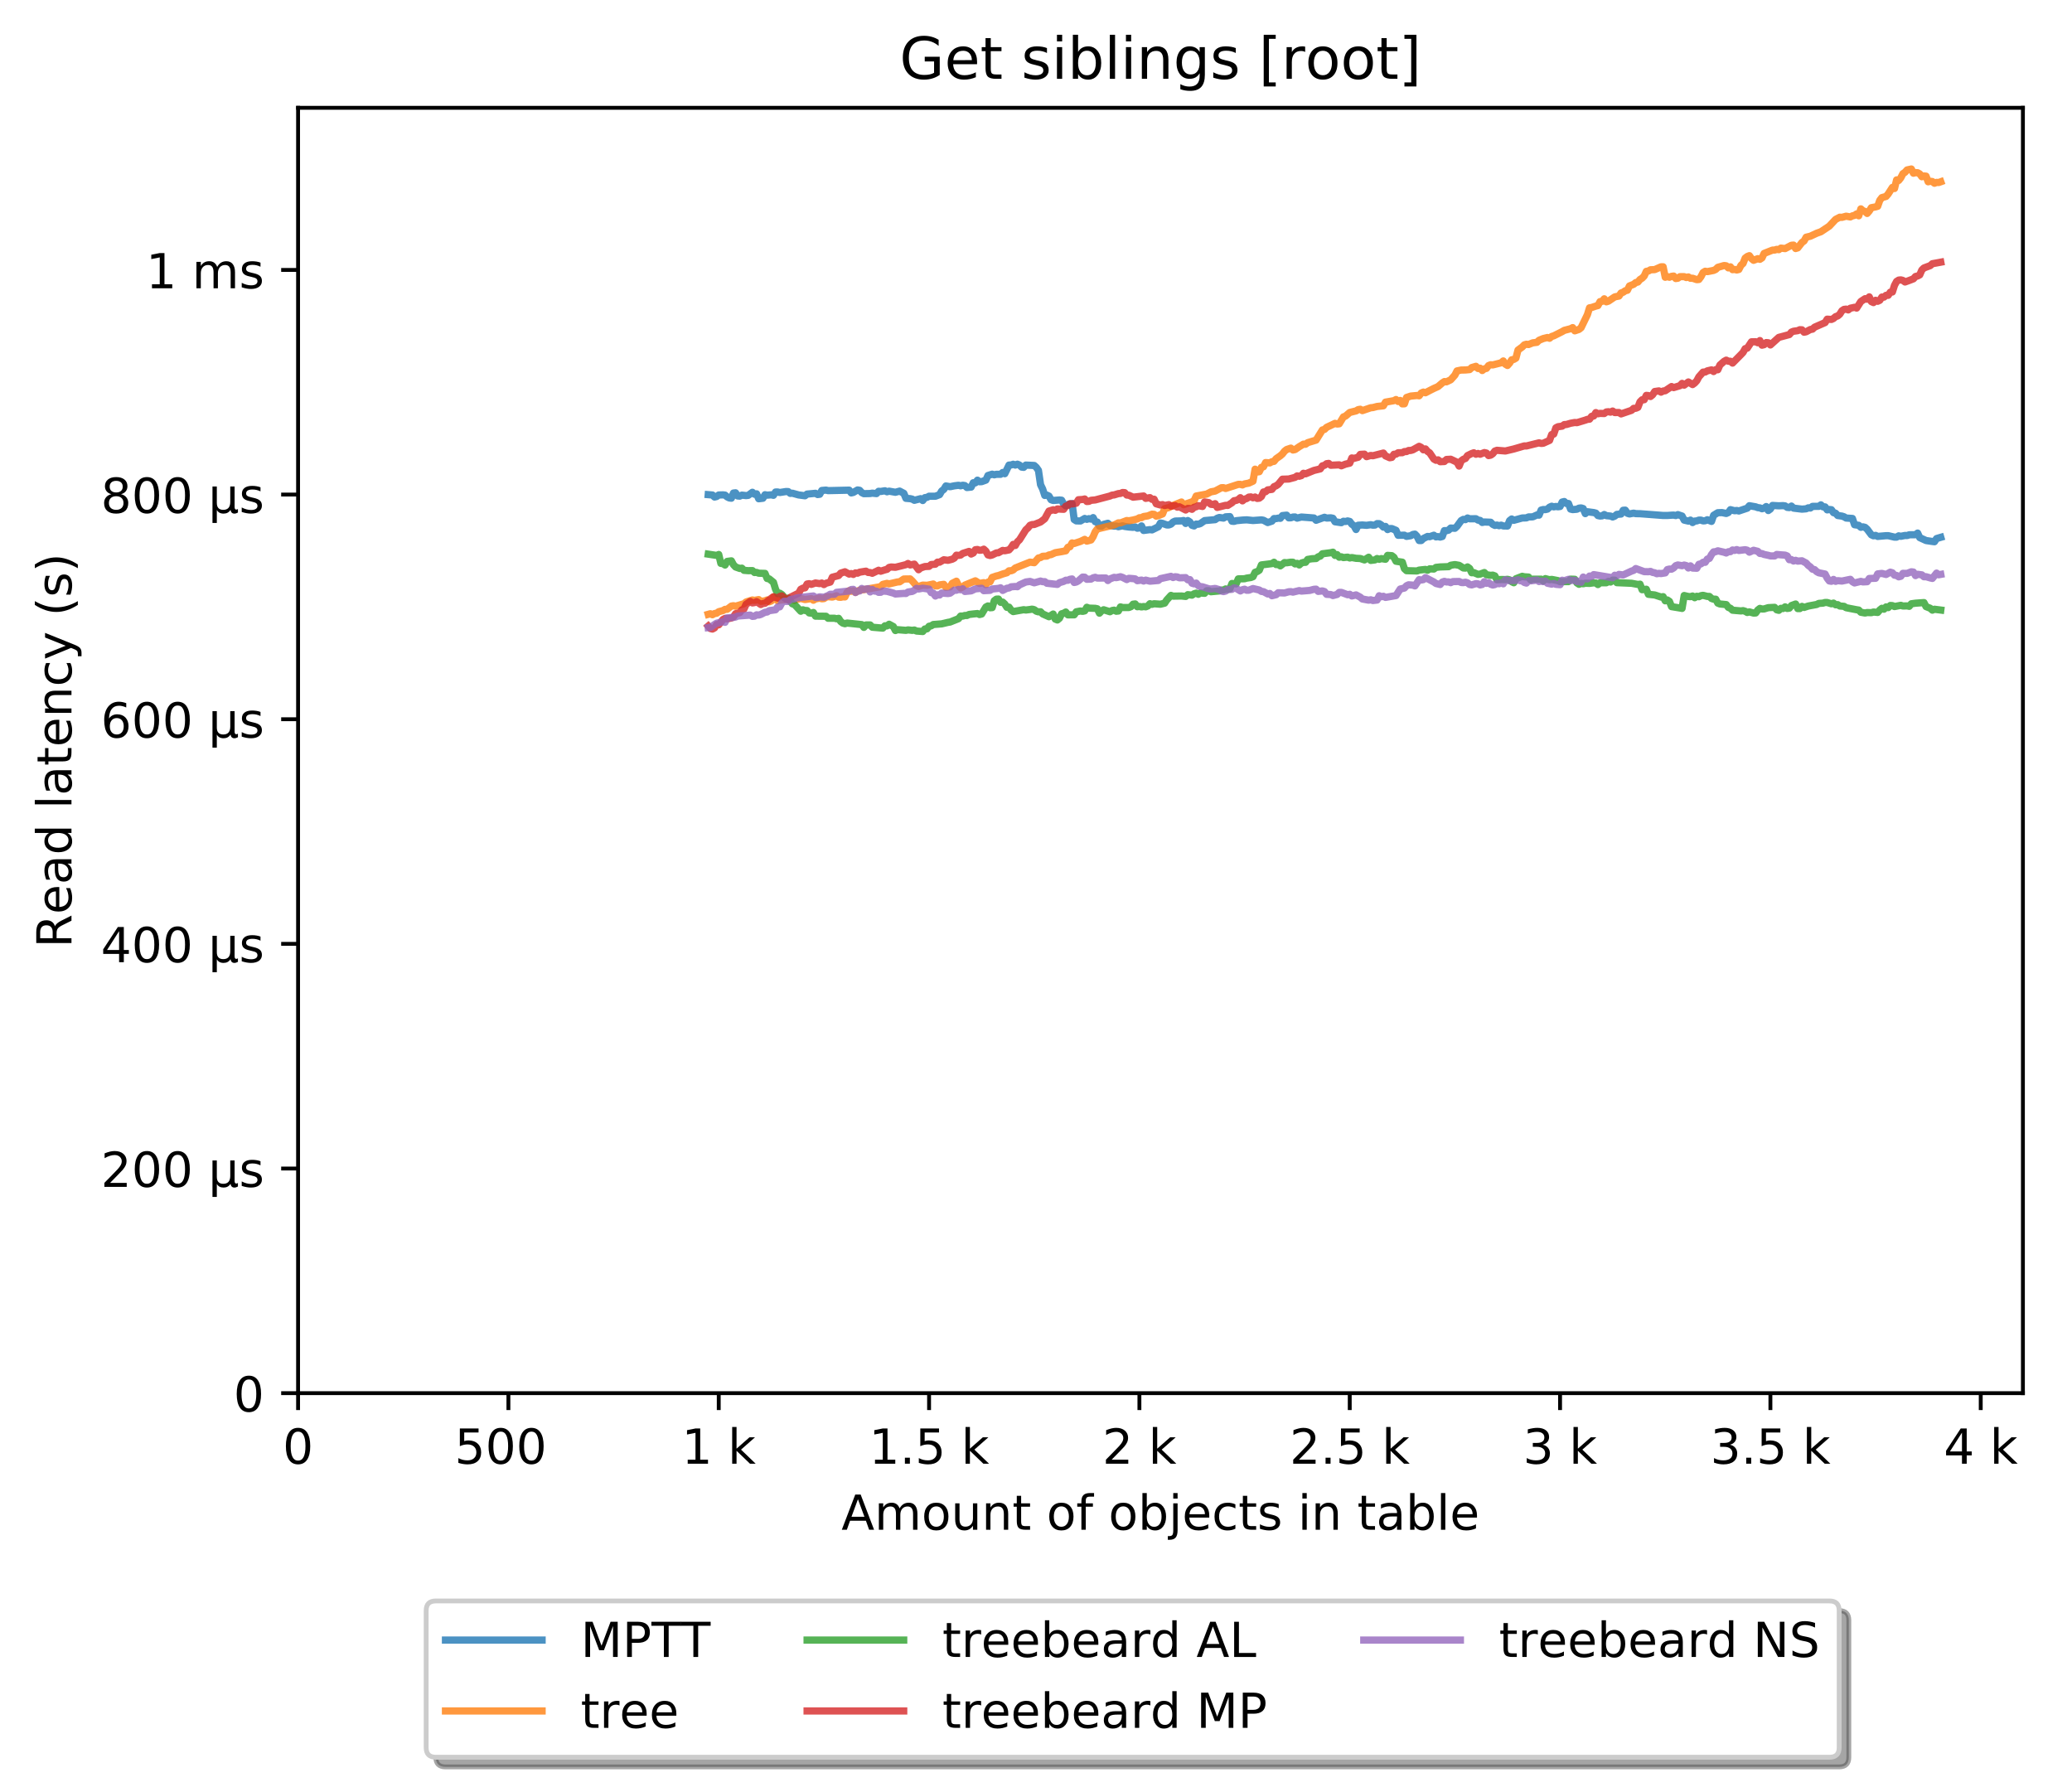<?xml version="1.0" encoding="utf-8" standalone="no"?>
<!DOCTYPE svg PUBLIC "-//W3C//DTD SVG 1.1//EN"
  "http://www.w3.org/Graphics/SVG/1.1/DTD/svg11.dtd">
<!-- Created with matplotlib (http://matplotlib.org/) -->
<svg height="371pt" version="1.1" viewBox="0 0 429 371" width="429pt" xmlns="http://www.w3.org/2000/svg" xmlns:xlink="http://www.w3.org/1999/xlink">
 <defs>
  <style type="text/css">
*{stroke-linecap:butt;stroke-linejoin:round;}
  </style>
 </defs>
 <g id="figure_1">
  <g id="patch_1">
   <path d="M 0 371.002 
L 429.536 371.002 
L 429.536 0 
L 0 0 
z
" style="fill:#ffffff;"/>
  </g>
  <g id="axes_1">
   <g id="patch_2">
    <path d="M 61.716 288.43 
L 418.836 288.43 
L 418.836 22.318 
L 61.716 22.318 
z
" style="fill:#ffffff;"/>
   </g>
   <g id="matplotlib.axis_1">
    <g id="xtick_1">
     <g id="line2d_1">
      <defs>
       <path d="M 0 0 
L 0 3.5 
" id="me2b9431807" style="stroke:#000000;stroke-width:0.8;"/>
      </defs>
      <g>
       <use style="stroke:#000000;stroke-width:0.8;" x="61.716" xlink:href="#me2b9431807" y="288.43"/>
      </g>
     </g>
     <g id="text_1">
      <!-- 0 -->
      <defs>
       <path d="M 31.781 66.406 
Q 24.172 66.406 20.328 58.906 
Q 16.5 51.422 16.5 36.375 
Q 16.5 21.391 20.328 13.891 
Q 24.172 6.391 31.781 6.391 
Q 39.453 6.391 43.281 13.891 
Q 47.125 21.391 47.125 36.375 
Q 47.125 51.422 43.281 58.906 
Q 39.453 66.406 31.781 66.406 
z
M 31.781 74.219 
Q 44.047 74.219 50.516 64.516 
Q 56.984 54.828 56.984 36.375 
Q 56.984 17.969 50.516 8.266 
Q 44.047 -1.422 31.781 -1.422 
Q 19.531 -1.422 13.062 8.266 
Q 6.594 17.969 6.594 36.375 
Q 6.594 54.828 13.062 64.516 
Q 19.531 74.219 31.781 74.219 
z
" id="DejaVuSans-30"/>
      </defs>
      <g transform="translate(58.534 303.029)scale(0.1 -0.1)">
       <use xlink:href="#DejaVuSans-30"/>
      </g>
     </g>
    </g>
    <g id="xtick_2">
     <g id="line2d_2">
      <g>
       <use style="stroke:#000000;stroke-width:0.8;" x="105.264" xlink:href="#me2b9431807" y="288.43"/>
      </g>
     </g>
     <g id="text_2">
      <!-- 500  -->
      <defs>
       <path d="M 10.797 72.906 
L 49.516 72.906 
L 49.516 64.594 
L 19.828 64.594 
L 19.828 46.734 
Q 21.969 47.469 24.109 47.828 
Q 26.266 48.188 28.422 48.188 
Q 40.625 48.188 47.75 41.5 
Q 54.891 34.812 54.891 23.391 
Q 54.891 11.625 47.562 5.094 
Q 40.234 -1.422 26.906 -1.422 
Q 22.312 -1.422 17.547 -0.641 
Q 12.797 0.141 7.719 1.703 
L 7.719 11.625 
Q 12.109 9.234 16.797 8.062 
Q 21.484 6.891 26.703 6.891 
Q 35.156 6.891 40.078 11.328 
Q 45.016 15.766 45.016 23.391 
Q 45.016 31 40.078 35.438 
Q 35.156 39.891 26.703 39.891 
Q 22.75 39.891 18.812 39.016 
Q 14.891 38.141 10.797 36.281 
z
" id="DejaVuSans-35"/>
       <path id="DejaVuSans-20"/>
      </defs>
      <g transform="translate(94.131 303.029)scale(0.1 -0.1)">
       <use xlink:href="#DejaVuSans-35"/>
       <use x="63.623" xlink:href="#DejaVuSans-30"/>
       <use x="127.246" xlink:href="#DejaVuSans-30"/>
       <use x="190.869" xlink:href="#DejaVuSans-20"/>
      </g>
     </g>
    </g>
    <g id="xtick_3">
     <g id="line2d_3">
      <g>
       <use style="stroke:#000000;stroke-width:0.8;" x="148.813" xlink:href="#me2b9431807" y="288.43"/>
      </g>
     </g>
     <g id="text_3">
      <!-- 1 k -->
      <defs>
       <path d="M 12.406 8.297 
L 28.516 8.297 
L 28.516 63.922 
L 10.984 60.406 
L 10.984 69.391 
L 28.422 72.906 
L 38.281 72.906 
L 38.281 8.297 
L 54.391 8.297 
L 54.391 0 
L 12.406 0 
z
" id="DejaVuSans-31"/>
       <path d="M 9.078 75.984 
L 18.109 75.984 
L 18.109 31.109 
L 44.922 54.688 
L 56.391 54.688 
L 27.391 29.109 
L 57.625 0 
L 45.906 0 
L 18.109 26.703 
L 18.109 0 
L 9.078 0 
z
" id="DejaVuSans-6b"/>
      </defs>
      <g transform="translate(141.147 303.029)scale(0.1 -0.1)">
       <use xlink:href="#DejaVuSans-31"/>
       <use x="63.623" xlink:href="#DejaVuSans-20"/>
       <use x="95.41" xlink:href="#DejaVuSans-6b"/>
      </g>
     </g>
    </g>
    <g id="xtick_4">
     <g id="line2d_4">
      <g>
       <use style="stroke:#000000;stroke-width:0.8;" x="192.361" xlink:href="#me2b9431807" y="288.43"/>
      </g>
     </g>
     <g id="text_4">
      <!-- 1.5 k -->
      <defs>
       <path d="M 10.688 12.406 
L 21 12.406 
L 21 0 
L 10.688 0 
z
" id="DejaVuSans-2e"/>
      </defs>
      <g transform="translate(179.925 303.029)scale(0.1 -0.1)">
       <use xlink:href="#DejaVuSans-31"/>
       <use x="63.623" xlink:href="#DejaVuSans-2e"/>
       <use x="95.41" xlink:href="#DejaVuSans-35"/>
       <use x="159.033" xlink:href="#DejaVuSans-20"/>
       <use x="190.82" xlink:href="#DejaVuSans-6b"/>
      </g>
     </g>
    </g>
    <g id="xtick_5">
     <g id="line2d_5">
      <g>
       <use style="stroke:#000000;stroke-width:0.8;" x="235.91" xlink:href="#me2b9431807" y="288.43"/>
      </g>
     </g>
     <g id="text_5">
      <!-- 2 k -->
      <defs>
       <path d="M 19.188 8.297 
L 53.609 8.297 
L 53.609 0 
L 7.328 0 
L 7.328 8.297 
Q 12.938 14.109 22.625 23.891 
Q 32.328 33.688 34.812 36.531 
Q 39.547 41.844 41.422 45.531 
Q 43.312 49.219 43.312 52.781 
Q 43.312 58.594 39.234 62.25 
Q 35.156 65.922 28.609 65.922 
Q 23.969 65.922 18.812 64.312 
Q 13.672 62.703 7.812 59.422 
L 7.812 69.391 
Q 13.766 71.781 18.938 73 
Q 24.125 74.219 28.422 74.219 
Q 39.75 74.219 46.484 68.547 
Q 53.219 62.891 53.219 53.422 
Q 53.219 48.922 51.531 44.891 
Q 49.859 40.875 45.406 35.406 
Q 44.188 33.984 37.641 27.219 
Q 31.109 20.453 19.188 8.297 
z
" id="DejaVuSans-32"/>
      </defs>
      <g transform="translate(228.244 303.029)scale(0.1 -0.1)">
       <use xlink:href="#DejaVuSans-32"/>
       <use x="63.623" xlink:href="#DejaVuSans-20"/>
       <use x="95.41" xlink:href="#DejaVuSans-6b"/>
      </g>
     </g>
    </g>
    <g id="xtick_6">
     <g id="line2d_6">
      <g>
       <use style="stroke:#000000;stroke-width:0.8;" x="279.458" xlink:href="#me2b9431807" y="288.43"/>
      </g>
     </g>
     <g id="text_6">
      <!-- 2.5 k -->
      <g transform="translate(267.023 303.029)scale(0.1 -0.1)">
       <use xlink:href="#DejaVuSans-32"/>
       <use x="63.623" xlink:href="#DejaVuSans-2e"/>
       <use x="95.41" xlink:href="#DejaVuSans-35"/>
       <use x="159.033" xlink:href="#DejaVuSans-20"/>
       <use x="190.82" xlink:href="#DejaVuSans-6b"/>
      </g>
     </g>
    </g>
    <g id="xtick_7">
     <g id="line2d_7">
      <g>
       <use style="stroke:#000000;stroke-width:0.8;" x="323.007" xlink:href="#me2b9431807" y="288.43"/>
      </g>
     </g>
     <g id="text_7">
      <!-- 3 k -->
      <defs>
       <path d="M 40.578 39.312 
Q 47.656 37.797 51.625 33 
Q 55.609 28.219 55.609 21.188 
Q 55.609 10.406 48.188 4.484 
Q 40.766 -1.422 27.094 -1.422 
Q 22.516 -1.422 17.656 -0.516 
Q 12.797 0.391 7.625 2.203 
L 7.625 11.719 
Q 11.719 9.328 16.594 8.109 
Q 21.484 6.891 26.812 6.891 
Q 36.078 6.891 40.938 10.547 
Q 45.797 14.203 45.797 21.188 
Q 45.797 27.641 41.281 31.266 
Q 36.766 34.906 28.719 34.906 
L 20.219 34.906 
L 20.219 43.016 
L 29.109 43.016 
Q 36.375 43.016 40.234 45.922 
Q 44.094 48.828 44.094 54.297 
Q 44.094 59.906 40.109 62.906 
Q 36.141 65.922 28.719 65.922 
Q 24.656 65.922 20.016 65.031 
Q 15.375 64.156 9.812 62.312 
L 9.812 71.094 
Q 15.438 72.656 20.344 73.438 
Q 25.25 74.219 29.594 74.219 
Q 40.828 74.219 47.359 69.109 
Q 53.906 64.016 53.906 55.328 
Q 53.906 49.266 50.438 45.094 
Q 46.969 40.922 40.578 39.312 
z
" id="DejaVuSans-33"/>
      </defs>
      <g transform="translate(315.341 303.029)scale(0.1 -0.1)">
       <use xlink:href="#DejaVuSans-33"/>
       <use x="63.623" xlink:href="#DejaVuSans-20"/>
       <use x="95.41" xlink:href="#DejaVuSans-6b"/>
      </g>
     </g>
    </g>
    <g id="xtick_8">
     <g id="line2d_8">
      <g>
       <use style="stroke:#000000;stroke-width:0.8;" x="366.556" xlink:href="#me2b9431807" y="288.43"/>
      </g>
     </g>
     <g id="text_8">
      <!-- 3.5 k -->
      <g transform="translate(354.12 303.029)scale(0.1 -0.1)">
       <use xlink:href="#DejaVuSans-33"/>
       <use x="63.623" xlink:href="#DejaVuSans-2e"/>
       <use x="95.41" xlink:href="#DejaVuSans-35"/>
       <use x="159.033" xlink:href="#DejaVuSans-20"/>
       <use x="190.82" xlink:href="#DejaVuSans-6b"/>
      </g>
     </g>
    </g>
    <g id="xtick_9">
     <g id="line2d_9">
      <g>
       <use style="stroke:#000000;stroke-width:0.8;" x="410.104" xlink:href="#me2b9431807" y="288.43"/>
      </g>
     </g>
     <g id="text_9">
      <!-- 4 k -->
      <defs>
       <path d="M 37.797 64.312 
L 12.891 25.391 
L 37.797 25.391 
z
M 35.203 72.906 
L 47.609 72.906 
L 47.609 25.391 
L 58.016 25.391 
L 58.016 17.188 
L 47.609 17.188 
L 47.609 0 
L 37.797 0 
L 37.797 17.188 
L 4.891 17.188 
L 4.891 26.703 
z
" id="DejaVuSans-34"/>
      </defs>
      <g transform="translate(402.439 303.029)scale(0.1 -0.1)">
       <use xlink:href="#DejaVuSans-34"/>
       <use x="63.623" xlink:href="#DejaVuSans-20"/>
       <use x="95.41" xlink:href="#DejaVuSans-6b"/>
      </g>
     </g>
    </g>
    <g id="text_10">
     <!-- Amount of objects in table -->
     <defs>
      <path d="M 34.188 63.188 
L 20.797 26.906 
L 47.609 26.906 
z
M 28.609 72.906 
L 39.797 72.906 
L 67.578 0 
L 57.328 0 
L 50.688 18.703 
L 17.828 18.703 
L 11.188 0 
L 0.781 0 
z
" id="DejaVuSans-41"/>
      <path d="M 52 44.188 
Q 55.375 50.25 60.062 53.125 
Q 64.75 56 71.094 56 
Q 79.641 56 84.281 50.016 
Q 88.922 44.047 88.922 33.016 
L 88.922 0 
L 79.891 0 
L 79.891 32.719 
Q 79.891 40.578 77.094 44.375 
Q 74.312 48.188 68.609 48.188 
Q 61.625 48.188 57.562 43.547 
Q 53.516 38.922 53.516 30.906 
L 53.516 0 
L 44.484 0 
L 44.484 32.719 
Q 44.484 40.625 41.703 44.406 
Q 38.922 48.188 33.109 48.188 
Q 26.219 48.188 22.156 43.531 
Q 18.109 38.875 18.109 30.906 
L 18.109 0 
L 9.078 0 
L 9.078 54.688 
L 18.109 54.688 
L 18.109 46.188 
Q 21.188 51.219 25.484 53.609 
Q 29.781 56 35.688 56 
Q 41.656 56 45.828 52.969 
Q 50 49.953 52 44.188 
z
" id="DejaVuSans-6d"/>
      <path d="M 30.609 48.391 
Q 23.391 48.391 19.188 42.75 
Q 14.984 37.109 14.984 27.297 
Q 14.984 17.484 19.156 11.844 
Q 23.344 6.203 30.609 6.203 
Q 37.797 6.203 41.984 11.859 
Q 46.188 17.531 46.188 27.297 
Q 46.188 37.016 41.984 42.703 
Q 37.797 48.391 30.609 48.391 
z
M 30.609 56 
Q 42.328 56 49.016 48.375 
Q 55.719 40.766 55.719 27.297 
Q 55.719 13.875 49.016 6.219 
Q 42.328 -1.422 30.609 -1.422 
Q 18.844 -1.422 12.172 6.219 
Q 5.516 13.875 5.516 27.297 
Q 5.516 40.766 12.172 48.375 
Q 18.844 56 30.609 56 
z
" id="DejaVuSans-6f"/>
      <path d="M 8.5 21.578 
L 8.5 54.688 
L 17.484 54.688 
L 17.484 21.922 
Q 17.484 14.156 20.5 10.266 
Q 23.531 6.391 29.594 6.391 
Q 36.859 6.391 41.078 11.031 
Q 45.312 15.672 45.312 23.688 
L 45.312 54.688 
L 54.297 54.688 
L 54.297 0 
L 45.312 0 
L 45.312 8.406 
Q 42.047 3.422 37.719 1 
Q 33.406 -1.422 27.688 -1.422 
Q 18.266 -1.422 13.375 4.438 
Q 8.5 10.297 8.5 21.578 
z
M 31.109 56 
z
" id="DejaVuSans-75"/>
      <path d="M 54.891 33.016 
L 54.891 0 
L 45.906 0 
L 45.906 32.719 
Q 45.906 40.484 42.875 44.328 
Q 39.844 48.188 33.797 48.188 
Q 26.516 48.188 22.312 43.547 
Q 18.109 38.922 18.109 30.906 
L 18.109 0 
L 9.078 0 
L 9.078 54.688 
L 18.109 54.688 
L 18.109 46.188 
Q 21.344 51.125 25.703 53.562 
Q 30.078 56 35.797 56 
Q 45.219 56 50.047 50.172 
Q 54.891 44.344 54.891 33.016 
z
" id="DejaVuSans-6e"/>
      <path d="M 18.312 70.219 
L 18.312 54.688 
L 36.812 54.688 
L 36.812 47.703 
L 18.312 47.703 
L 18.312 18.016 
Q 18.312 11.328 20.141 9.422 
Q 21.969 7.516 27.594 7.516 
L 36.812 7.516 
L 36.812 0 
L 27.594 0 
Q 17.188 0 13.234 3.875 
Q 9.281 7.766 9.281 18.016 
L 9.281 47.703 
L 2.688 47.703 
L 2.688 54.688 
L 9.281 54.688 
L 9.281 70.219 
z
" id="DejaVuSans-74"/>
      <path d="M 37.109 75.984 
L 37.109 68.5 
L 28.516 68.5 
Q 23.688 68.5 21.797 66.547 
Q 19.922 64.594 19.922 59.516 
L 19.922 54.688 
L 34.719 54.688 
L 34.719 47.703 
L 19.922 47.703 
L 19.922 0 
L 10.891 0 
L 10.891 47.703 
L 2.297 47.703 
L 2.297 54.688 
L 10.891 54.688 
L 10.891 58.5 
Q 10.891 67.625 15.141 71.797 
Q 19.391 75.984 28.609 75.984 
z
" id="DejaVuSans-66"/>
      <path d="M 48.688 27.297 
Q 48.688 37.203 44.609 42.844 
Q 40.531 48.484 33.406 48.484 
Q 26.266 48.484 22.188 42.844 
Q 18.109 37.203 18.109 27.297 
Q 18.109 17.391 22.188 11.75 
Q 26.266 6.109 33.406 6.109 
Q 40.531 6.109 44.609 11.75 
Q 48.688 17.391 48.688 27.297 
z
M 18.109 46.391 
Q 20.953 51.266 25.266 53.625 
Q 29.594 56 35.594 56 
Q 45.562 56 51.781 48.094 
Q 58.016 40.188 58.016 27.297 
Q 58.016 14.406 51.781 6.484 
Q 45.562 -1.422 35.594 -1.422 
Q 29.594 -1.422 25.266 0.953 
Q 20.953 3.328 18.109 8.203 
L 18.109 0 
L 9.078 0 
L 9.078 75.984 
L 18.109 75.984 
z
" id="DejaVuSans-62"/>
      <path d="M 9.422 54.688 
L 18.406 54.688 
L 18.406 -0.984 
Q 18.406 -11.422 14.422 -16.109 
Q 10.453 -20.797 1.609 -20.797 
L -1.812 -20.797 
L -1.812 -13.188 
L 0.594 -13.188 
Q 5.719 -13.188 7.562 -10.812 
Q 9.422 -8.453 9.422 -0.984 
z
M 9.422 75.984 
L 18.406 75.984 
L 18.406 64.594 
L 9.422 64.594 
z
" id="DejaVuSans-6a"/>
      <path d="M 56.203 29.594 
L 56.203 25.203 
L 14.891 25.203 
Q 15.484 15.922 20.484 11.062 
Q 25.484 6.203 34.422 6.203 
Q 39.594 6.203 44.453 7.469 
Q 49.312 8.734 54.109 11.281 
L 54.109 2.781 
Q 49.266 0.734 44.188 -0.344 
Q 39.109 -1.422 33.891 -1.422 
Q 20.797 -1.422 13.156 6.188 
Q 5.516 13.812 5.516 26.812 
Q 5.516 40.234 12.766 48.109 
Q 20.016 56 32.328 56 
Q 43.359 56 49.781 48.891 
Q 56.203 41.797 56.203 29.594 
z
M 47.219 32.234 
Q 47.125 39.594 43.094 43.984 
Q 39.062 48.391 32.422 48.391 
Q 24.906 48.391 20.391 44.141 
Q 15.875 39.891 15.188 32.172 
z
" id="DejaVuSans-65"/>
      <path d="M 48.781 52.594 
L 48.781 44.188 
Q 44.969 46.297 41.141 47.344 
Q 37.312 48.391 33.406 48.391 
Q 24.656 48.391 19.812 42.844 
Q 14.984 37.312 14.984 27.297 
Q 14.984 17.281 19.812 11.734 
Q 24.656 6.203 33.406 6.203 
Q 37.312 6.203 41.141 7.25 
Q 44.969 8.297 48.781 10.406 
L 48.781 2.094 
Q 45.016 0.344 40.984 -0.531 
Q 36.969 -1.422 32.422 -1.422 
Q 20.062 -1.422 12.781 6.344 
Q 5.516 14.109 5.516 27.297 
Q 5.516 40.672 12.859 48.328 
Q 20.219 56 33.016 56 
Q 37.156 56 41.109 55.141 
Q 45.062 54.297 48.781 52.594 
z
" id="DejaVuSans-63"/>
      <path d="M 44.281 53.078 
L 44.281 44.578 
Q 40.484 46.531 36.375 47.5 
Q 32.281 48.484 27.875 48.484 
Q 21.188 48.484 17.844 46.438 
Q 14.5 44.391 14.5 40.281 
Q 14.5 37.156 16.891 35.375 
Q 19.281 33.594 26.516 31.984 
L 29.594 31.297 
Q 39.156 29.25 43.188 25.516 
Q 47.219 21.781 47.219 15.094 
Q 47.219 7.469 41.188 3.016 
Q 35.156 -1.422 24.609 -1.422 
Q 20.219 -1.422 15.453 -0.562 
Q 10.688 0.297 5.422 2 
L 5.422 11.281 
Q 10.406 8.688 15.234 7.391 
Q 20.062 6.109 24.812 6.109 
Q 31.156 6.109 34.562 8.281 
Q 37.984 10.453 37.984 14.406 
Q 37.984 18.062 35.516 20.016 
Q 33.062 21.969 24.703 23.781 
L 21.578 24.516 
Q 13.234 26.266 9.516 29.906 
Q 5.812 33.547 5.812 39.891 
Q 5.812 47.609 11.281 51.797 
Q 16.75 56 26.812 56 
Q 31.781 56 36.172 55.266 
Q 40.578 54.547 44.281 53.078 
z
" id="DejaVuSans-73"/>
      <path d="M 9.422 54.688 
L 18.406 54.688 
L 18.406 0 
L 9.422 0 
z
M 9.422 75.984 
L 18.406 75.984 
L 18.406 64.594 
L 9.422 64.594 
z
" id="DejaVuSans-69"/>
      <path d="M 34.281 27.484 
Q 23.391 27.484 19.188 25 
Q 14.984 22.516 14.984 16.5 
Q 14.984 11.719 18.141 8.906 
Q 21.297 6.109 26.703 6.109 
Q 34.188 6.109 38.703 11.406 
Q 43.219 16.703 43.219 25.484 
L 43.219 27.484 
z
M 52.203 31.203 
L 52.203 0 
L 43.219 0 
L 43.219 8.297 
Q 40.141 3.328 35.547 0.953 
Q 30.953 -1.422 24.312 -1.422 
Q 15.922 -1.422 10.953 3.297 
Q 6 8.016 6 15.922 
Q 6 25.141 12.172 29.828 
Q 18.359 34.516 30.609 34.516 
L 43.219 34.516 
L 43.219 35.406 
Q 43.219 41.609 39.141 45 
Q 35.062 48.391 27.688 48.391 
Q 23 48.391 18.547 47.266 
Q 14.109 46.141 10.016 43.891 
L 10.016 52.203 
Q 14.938 54.109 19.578 55.047 
Q 24.219 56 28.609 56 
Q 40.484 56 46.344 49.844 
Q 52.203 43.703 52.203 31.203 
z
" id="DejaVuSans-61"/>
      <path d="M 9.422 75.984 
L 18.406 75.984 
L 18.406 0 
L 9.422 0 
z
" id="DejaVuSans-6c"/>
     </defs>
     <g transform="translate(174.217 316.707)scale(0.1 -0.1)">
      <use xlink:href="#DejaVuSans-41"/>
      <use x="68.408" xlink:href="#DejaVuSans-6d"/>
      <use x="165.82" xlink:href="#DejaVuSans-6f"/>
      <use x="227.002" xlink:href="#DejaVuSans-75"/>
      <use x="290.381" xlink:href="#DejaVuSans-6e"/>
      <use x="353.76" xlink:href="#DejaVuSans-74"/>
      <use x="392.969" xlink:href="#DejaVuSans-20"/>
      <use x="424.756" xlink:href="#DejaVuSans-6f"/>
      <use x="485.938" xlink:href="#DejaVuSans-66"/>
      <use x="521.143" xlink:href="#DejaVuSans-20"/>
      <use x="552.93" xlink:href="#DejaVuSans-6f"/>
      <use x="614.111" xlink:href="#DejaVuSans-62"/>
      <use x="677.588" xlink:href="#DejaVuSans-6a"/>
      <use x="705.371" xlink:href="#DejaVuSans-65"/>
      <use x="766.895" xlink:href="#DejaVuSans-63"/>
      <use x="821.875" xlink:href="#DejaVuSans-74"/>
      <use x="861.084" xlink:href="#DejaVuSans-73"/>
      <use x="913.184" xlink:href="#DejaVuSans-20"/>
      <use x="944.971" xlink:href="#DejaVuSans-69"/>
      <use x="972.754" xlink:href="#DejaVuSans-6e"/>
      <use x="1036.133" xlink:href="#DejaVuSans-20"/>
      <use x="1067.92" xlink:href="#DejaVuSans-74"/>
      <use x="1107.129" xlink:href="#DejaVuSans-61"/>
      <use x="1168.408" xlink:href="#DejaVuSans-62"/>
      <use x="1231.885" xlink:href="#DejaVuSans-6c"/>
      <use x="1259.668" xlink:href="#DejaVuSans-65"/>
     </g>
    </g>
   </g>
   <g id="matplotlib.axis_2">
    <g id="ytick_1">
     <g id="line2d_10">
      <defs>
       <path d="M 0 0 
L -3.5 0 
" id="m638ef5edb5" style="stroke:#000000;stroke-width:0.8;"/>
      </defs>
      <g>
       <use style="stroke:#000000;stroke-width:0.8;" x="61.716" xlink:href="#m638ef5edb5" y="288.43"/>
      </g>
     </g>
     <g id="text_11">
      <!-- 0 -->
      <g transform="translate(48.353 292.229)scale(0.1 -0.1)">
       <use xlink:href="#DejaVuSans-30"/>
      </g>
     </g>
    </g>
    <g id="ytick_2">
     <g id="line2d_11">
      <g>
       <use style="stroke:#000000;stroke-width:0.8;" x="61.716" xlink:href="#m638ef5edb5" y="241.921"/>
      </g>
     </g>
     <g id="text_12">
      <!-- 200 µs -->
      <defs>
       <path d="M 8.5 -20.797 
L 8.5 54.688 
L 17.484 54.688 
L 17.484 20.703 
Q 17.484 13.625 20.844 10 
Q 24.219 6.391 30.812 6.391 
Q 38.031 6.391 41.672 10.484 
Q 45.312 14.594 45.312 22.797 
L 45.312 54.688 
L 54.297 54.688 
L 54.297 12.594 
Q 54.297 9.672 55.141 8.281 
Q 56 6.891 57.812 6.891 
Q 58.25 6.891 59.031 7.156 
Q 59.812 7.422 61.188 8.016 
L 61.188 0.781 
Q 59.188 -0.344 57.391 -0.875 
Q 55.609 -1.422 53.906 -1.422 
Q 50.531 -1.422 48.531 0.484 
Q 46.531 2.391 45.797 6.297 
Q 43.359 2.438 39.812 0.5 
Q 36.281 -1.422 31.5 -1.422 
Q 26.516 -1.422 23.016 0.484 
Q 19.531 2.391 17.484 6.203 
L 17.484 -20.797 
z
" id="DejaVuSans-b5"/>
      </defs>
      <g transform="translate(20.878 245.72)scale(0.1 -0.1)">
       <use xlink:href="#DejaVuSans-32"/>
       <use x="63.623" xlink:href="#DejaVuSans-30"/>
       <use x="127.246" xlink:href="#DejaVuSans-30"/>
       <use x="190.869" xlink:href="#DejaVuSans-20"/>
       <use x="222.656" xlink:href="#DejaVuSans-b5"/>
       <use x="286.279" xlink:href="#DejaVuSans-73"/>
      </g>
     </g>
    </g>
    <g id="ytick_3">
     <g id="line2d_12">
      <g>
       <use style="stroke:#000000;stroke-width:0.8;" x="61.716" xlink:href="#m638ef5edb5" y="195.411"/>
      </g>
     </g>
     <g id="text_13">
      <!-- 400 µs -->
      <g transform="translate(20.878 199.21)scale(0.1 -0.1)">
       <use xlink:href="#DejaVuSans-34"/>
       <use x="63.623" xlink:href="#DejaVuSans-30"/>
       <use x="127.246" xlink:href="#DejaVuSans-30"/>
       <use x="190.869" xlink:href="#DejaVuSans-20"/>
       <use x="222.656" xlink:href="#DejaVuSans-b5"/>
       <use x="286.279" xlink:href="#DejaVuSans-73"/>
      </g>
     </g>
    </g>
    <g id="ytick_4">
     <g id="line2d_13">
      <g>
       <use style="stroke:#000000;stroke-width:0.8;" x="61.716" xlink:href="#m638ef5edb5" y="148.902"/>
      </g>
     </g>
     <g id="text_14">
      <!-- 600 µs -->
      <defs>
       <path d="M 33.016 40.375 
Q 26.375 40.375 22.484 35.828 
Q 18.609 31.297 18.609 23.391 
Q 18.609 15.531 22.484 10.953 
Q 26.375 6.391 33.016 6.391 
Q 39.656 6.391 43.531 10.953 
Q 47.406 15.531 47.406 23.391 
Q 47.406 31.297 43.531 35.828 
Q 39.656 40.375 33.016 40.375 
z
M 52.594 71.297 
L 52.594 62.312 
Q 48.875 64.062 45.094 64.984 
Q 41.312 65.922 37.594 65.922 
Q 27.828 65.922 22.672 59.328 
Q 17.531 52.734 16.797 39.406 
Q 19.672 43.656 24.016 45.922 
Q 28.375 48.188 33.594 48.188 
Q 44.578 48.188 50.953 41.516 
Q 57.328 34.859 57.328 23.391 
Q 57.328 12.156 50.688 5.359 
Q 44.047 -1.422 33.016 -1.422 
Q 20.359 -1.422 13.672 8.266 
Q 6.984 17.969 6.984 36.375 
Q 6.984 53.656 15.188 63.938 
Q 23.391 74.219 37.203 74.219 
Q 40.922 74.219 44.703 73.484 
Q 48.484 72.75 52.594 71.297 
z
" id="DejaVuSans-36"/>
      </defs>
      <g transform="translate(20.878 152.701)scale(0.1 -0.1)">
       <use xlink:href="#DejaVuSans-36"/>
       <use x="63.623" xlink:href="#DejaVuSans-30"/>
       <use x="127.246" xlink:href="#DejaVuSans-30"/>
       <use x="190.869" xlink:href="#DejaVuSans-20"/>
       <use x="222.656" xlink:href="#DejaVuSans-b5"/>
       <use x="286.279" xlink:href="#DejaVuSans-73"/>
      </g>
     </g>
    </g>
    <g id="ytick_5">
     <g id="line2d_14">
      <g>
       <use style="stroke:#000000;stroke-width:0.8;" x="61.716" xlink:href="#m638ef5edb5" y="102.392"/>
      </g>
     </g>
     <g id="text_15">
      <!-- 800 µs -->
      <defs>
       <path d="M 31.781 34.625 
Q 24.75 34.625 20.719 30.859 
Q 16.703 27.094 16.703 20.516 
Q 16.703 13.922 20.719 10.156 
Q 24.75 6.391 31.781 6.391 
Q 38.812 6.391 42.859 10.172 
Q 46.922 13.969 46.922 20.516 
Q 46.922 27.094 42.891 30.859 
Q 38.875 34.625 31.781 34.625 
z
M 21.922 38.812 
Q 15.578 40.375 12.031 44.719 
Q 8.5 49.078 8.5 55.328 
Q 8.5 64.062 14.719 69.141 
Q 20.953 74.219 31.781 74.219 
Q 42.672 74.219 48.875 69.141 
Q 55.078 64.062 55.078 55.328 
Q 55.078 49.078 51.531 44.719 
Q 48 40.375 41.703 38.812 
Q 48.828 37.156 52.797 32.312 
Q 56.781 27.484 56.781 20.516 
Q 56.781 9.906 50.312 4.234 
Q 43.844 -1.422 31.781 -1.422 
Q 19.734 -1.422 13.25 4.234 
Q 6.781 9.906 6.781 20.516 
Q 6.781 27.484 10.781 32.312 
Q 14.797 37.156 21.922 38.812 
z
M 18.312 54.391 
Q 18.312 48.734 21.844 45.562 
Q 25.391 42.391 31.781 42.391 
Q 38.141 42.391 41.719 45.562 
Q 45.312 48.734 45.312 54.391 
Q 45.312 60.062 41.719 63.234 
Q 38.141 66.406 31.781 66.406 
Q 25.391 66.406 21.844 63.234 
Q 18.312 60.062 18.312 54.391 
z
" id="DejaVuSans-38"/>
      </defs>
      <g transform="translate(20.878 106.192)scale(0.1 -0.1)">
       <use xlink:href="#DejaVuSans-38"/>
       <use x="63.623" xlink:href="#DejaVuSans-30"/>
       <use x="127.246" xlink:href="#DejaVuSans-30"/>
       <use x="190.869" xlink:href="#DejaVuSans-20"/>
       <use x="222.656" xlink:href="#DejaVuSans-b5"/>
       <use x="286.279" xlink:href="#DejaVuSans-73"/>
      </g>
     </g>
    </g>
    <g id="ytick_6">
     <g id="line2d_15">
      <g>
       <use style="stroke:#000000;stroke-width:0.8;" x="61.716" xlink:href="#m638ef5edb5" y="55.883"/>
      </g>
     </g>
     <g id="text_16">
      <!-- 1 ms -->
      <g transform="translate(30.225 59.682)scale(0.1 -0.1)">
       <use xlink:href="#DejaVuSans-31"/>
       <use x="63.623" xlink:href="#DejaVuSans-20"/>
       <use x="95.41" xlink:href="#DejaVuSans-6d"/>
       <use x="192.822" xlink:href="#DejaVuSans-73"/>
      </g>
     </g>
    </g>
    <g id="text_17">
     <!-- Read latency (s) -->
     <defs>
      <path d="M 44.391 34.188 
Q 47.562 33.109 50.562 29.594 
Q 53.562 26.078 56.594 19.922 
L 66.609 0 
L 56 0 
L 46.688 18.703 
Q 43.062 26.031 39.672 28.422 
Q 36.281 30.812 30.422 30.812 
L 19.672 30.812 
L 19.672 0 
L 9.812 0 
L 9.812 72.906 
L 32.078 72.906 
Q 44.578 72.906 50.734 67.672 
Q 56.891 62.453 56.891 51.906 
Q 56.891 45.016 53.688 40.469 
Q 50.484 35.938 44.391 34.188 
z
M 19.672 64.797 
L 19.672 38.922 
L 32.078 38.922 
Q 39.203 38.922 42.844 42.219 
Q 46.484 45.516 46.484 51.906 
Q 46.484 58.297 42.844 61.547 
Q 39.203 64.797 32.078 64.797 
z
" id="DejaVuSans-52"/>
      <path d="M 45.406 46.391 
L 45.406 75.984 
L 54.391 75.984 
L 54.391 0 
L 45.406 0 
L 45.406 8.203 
Q 42.578 3.328 38.25 0.953 
Q 33.938 -1.422 27.875 -1.422 
Q 17.969 -1.422 11.734 6.484 
Q 5.516 14.406 5.516 27.297 
Q 5.516 40.188 11.734 48.094 
Q 17.969 56 27.875 56 
Q 33.938 56 38.25 53.625 
Q 42.578 51.266 45.406 46.391 
z
M 14.797 27.297 
Q 14.797 17.391 18.875 11.75 
Q 22.953 6.109 30.078 6.109 
Q 37.203 6.109 41.297 11.75 
Q 45.406 17.391 45.406 27.297 
Q 45.406 37.203 41.297 42.844 
Q 37.203 48.484 30.078 48.484 
Q 22.953 48.484 18.875 42.844 
Q 14.797 37.203 14.797 27.297 
z
" id="DejaVuSans-64"/>
      <path d="M 32.172 -5.078 
Q 28.375 -14.844 24.75 -17.812 
Q 21.141 -20.797 15.094 -20.797 
L 7.906 -20.797 
L 7.906 -13.281 
L 13.188 -13.281 
Q 16.891 -13.281 18.938 -11.516 
Q 21 -9.766 23.484 -3.219 
L 25.094 0.875 
L 2.984 54.688 
L 12.5 54.688 
L 29.594 11.922 
L 46.688 54.688 
L 56.203 54.688 
z
" id="DejaVuSans-79"/>
      <path d="M 31 75.875 
Q 24.469 64.656 21.281 53.656 
Q 18.109 42.672 18.109 31.391 
Q 18.109 20.125 21.312 9.062 
Q 24.516 -2 31 -13.188 
L 23.188 -13.188 
Q 15.875 -1.703 12.234 9.375 
Q 8.594 20.453 8.594 31.391 
Q 8.594 42.281 12.203 53.312 
Q 15.828 64.359 23.188 75.875 
z
" id="DejaVuSans-28"/>
      <path d="M 8.016 75.875 
L 15.828 75.875 
Q 23.141 64.359 26.781 53.312 
Q 30.422 42.281 30.422 31.391 
Q 30.422 20.453 26.781 9.375 
Q 23.141 -1.703 15.828 -13.188 
L 8.016 -13.188 
Q 14.5 -2 17.703 9.062 
Q 20.906 20.125 20.906 31.391 
Q 20.906 42.672 17.703 53.656 
Q 14.5 64.656 8.016 75.875 
z
" id="DejaVuSans-29"/>
     </defs>
     <g transform="translate(14.798 196.212)rotate(-90)scale(0.1 -0.1)">
      <use xlink:href="#DejaVuSans-52"/>
      <use x="69.42" xlink:href="#DejaVuSans-65"/>
      <use x="130.943" xlink:href="#DejaVuSans-61"/>
      <use x="192.223" xlink:href="#DejaVuSans-64"/>
      <use x="255.699" xlink:href="#DejaVuSans-20"/>
      <use x="287.486" xlink:href="#DejaVuSans-6c"/>
      <use x="315.27" xlink:href="#DejaVuSans-61"/>
      <use x="376.549" xlink:href="#DejaVuSans-74"/>
      <use x="415.758" xlink:href="#DejaVuSans-65"/>
      <use x="477.281" xlink:href="#DejaVuSans-6e"/>
      <use x="540.66" xlink:href="#DejaVuSans-63"/>
      <use x="595.641" xlink:href="#DejaVuSans-79"/>
      <use x="654.82" xlink:href="#DejaVuSans-20"/>
      <use x="686.607" xlink:href="#DejaVuSans-28"/>
      <use x="725.621" xlink:href="#DejaVuSans-73"/>
      <use x="777.721" xlink:href="#DejaVuSans-29"/>
     </g>
    </g>
   </g>
   <g id="line2d_16">
    <path clip-path="url(#p6b5f74c8c6)" d="M 146.635 102.409 
L 147.506 102.482 
L 147.942 102.901 
L 148.377 102.798 
L 148.813 102.479 
L 149.684 102.453 
L 150.119 102.502 
L 150.555 102.871 
L 150.99 103.088 
L 151.426 103.143 
L 151.861 102.075 
L 152.297 102.027 
L 152.732 102.682 
L 153.168 102.715 
L 153.603 102.508 
L 154.474 102.601 
L 154.91 102.556 
L 155.781 101.917 
L 156.216 102.319 
L 156.651 102.239 
L 157.087 103.257 
L 157.958 103.153 
L 158.393 102.422 
L 158.829 102.515 
L 159.7 102.441 
L 160.135 102.547 
L 160.571 101.864 
L 161.006 101.857 
L 161.442 101.964 
L 162.748 101.763 
L 163.184 101.774 
L 163.619 102.14 
L 164.055 102.108 
L 165.361 102.469 
L 166.668 102.641 
L 167.103 102.292 
L 168.845 102.13 
L 169.281 102.383 
L 169.716 102.327 
L 170.152 101.543 
L 171.023 101.468 
L 171.458 101.576 
L 175.813 101.477 
L 176.248 102.047 
L 176.684 101.944 
L 177.555 101.438 
L 177.99 101.51 
L 178.426 101.989 
L 178.861 102.205 
L 180.168 102.175 
L 180.603 102.097 
L 181.474 102.189 
L 181.91 101.714 
L 182.345 101.749 
L 183.216 101.605 
L 183.652 101.814 
L 184.087 101.686 
L 185.394 101.915 
L 186.265 101.675 
L 187.135 102.13 
L 187.571 103.17 
L 188.442 103.237 
L 188.877 103.334 
L 189.313 103.578 
L 190.619 103.24 
L 191.055 103.623 
L 191.49 103.029 
L 191.926 102.974 
L 192.361 102.733 
L 193.668 102.738 
L 194.539 102.405 
L 194.974 101.647 
L 195.41 101.325 
L 195.845 100.607 
L 196.716 100.764 
L 197.587 100.581 
L 198.458 100.47 
L 198.894 100.575 
L 199.329 100.462 
L 199.765 100.529 
L 200.2 100.93 
L 201.071 100.845 
L 201.507 99.943 
L 201.942 99.966 
L 202.377 99.411 
L 202.813 99.737 
L 203.248 99.714 
L 204.119 99.399 
L 204.555 98.443 
L 205.426 98.17 
L 205.861 98.3 
L 206.297 98.196 
L 207.168 98.195 
L 207.603 97.821 
L 208.039 98.072 
L 208.91 96.285 
L 209.345 96.268 
L 209.781 96.113 
L 210.216 96.283 
L 210.652 96.099 
L 211.087 96.288 
L 211.523 96.704 
L 211.958 96.753 
L 212.394 96.288 
L 214.136 96.368 
L 214.571 96.763 
L 215.007 97.384 
L 215.442 100.345 
L 215.878 101.241 
L 216.313 102.571 
L 216.749 102.502 
L 217.184 102.706 
L 217.619 103.457 
L 218.055 103.611 
L 219.361 103.516 
L 219.797 103.556 
L 220.232 104.357 
L 220.668 104.731 
L 221.103 104.44 
L 221.974 104.268 
L 222.41 107.565 
L 222.845 107.839 
L 223.716 107.853 
L 224.587 107.337 
L 225.023 107.517 
L 225.458 107.379 
L 225.894 107.467 
L 226.329 107.161 
L 226.765 108.008 
L 227.2 108.084 
L 227.636 108.918 
L 228.071 108.942 
L 228.507 108.562 
L 229.378 108.334 
L 229.813 108.775 
L 230.684 108.932 
L 231.12 108.904 
L 231.555 109.043 
L 232.426 108.862 
L 232.861 108.988 
L 233.732 109.107 
L 234.603 109.174 
L 235.039 109.092 
L 235.474 109.354 
L 235.91 109.3 
L 236.345 108.878 
L 236.781 109.822 
L 238.087 109.649 
L 238.523 109.704 
L 239.829 109.058 
L 240.265 108.284 
L 240.7 108.361 
L 241.571 108.68 
L 242.007 108.681 
L 242.442 108.516 
L 242.878 108.081 
L 243.313 107.874 
L 244.62 107.842 
L 245.055 107.761 
L 245.491 108.371 
L 245.926 107.77 
L 246.362 108.058 
L 246.797 108.755 
L 247.233 108.889 
L 247.668 108.498 
L 248.103 108.534 
L 248.539 108.391 
L 249.41 107.779 
L 251.587 107.585 
L 252.023 107.289 
L 252.458 107.134 
L 253.329 107.263 
L 253.765 106.999 
L 254.636 106.953 
L 255.071 107.905 
L 255.507 107.943 
L 255.942 107.802 
L 257.249 107.67 
L 258.12 107.624 
L 259.426 107.761 
L 261.168 107.634 
L 261.604 107.71 
L 262.475 108.182 
L 263.345 107.897 
L 263.781 107.359 
L 264.216 107.369 
L 264.652 107.267 
L 265.087 107.306 
L 265.523 106.744 
L 266.394 106.652 
L 266.829 107.212 
L 267.265 107.199 
L 267.7 107.044 
L 268.136 107.03 
L 268.571 107.269 
L 269.442 107.04 
L 272.055 107.241 
L 272.491 107.712 
L 274.233 107.091 
L 274.668 107.254 
L 275.539 107.208 
L 275.975 107.298 
L 276.41 108.02 
L 277.717 108.213 
L 278.152 107.913 
L 278.587 107.97 
L 279.023 107.85 
L 279.458 107.952 
L 279.894 108.534 
L 280.329 108.831 
L 280.765 109.622 
L 281.2 108.742 
L 282.071 108.689 
L 282.942 108.758 
L 283.813 108.631 
L 284.249 108.727 
L 284.684 108.704 
L 285.12 108.405 
L 285.555 108.414 
L 285.991 108.679 
L 286.426 109.13 
L 286.862 108.987 
L 287.297 109.635 
L 287.733 109.432 
L 288.168 109.425 
L 289.039 109.792 
L 289.475 110.821 
L 290.781 110.803 
L 291.217 111.047 
L 292.088 110.911 
L 292.523 110.652 
L 292.959 110.582 
L 293.394 111.025 
L 293.829 111.907 
L 294.265 111.906 
L 294.7 111.49 
L 295.571 111.059 
L 296.007 111.111 
L 296.878 110.81 
L 297.313 111.15 
L 297.749 111.091 
L 298.184 111.194 
L 298.62 111.074 
L 299.055 109.856 
L 299.491 109.866 
L 299.926 109.753 
L 300.362 109.322 
L 301.233 109.37 
L 301.668 108.965 
L 302.539 107.77 
L 302.975 107.529 
L 303.41 107.58 
L 303.846 107.242 
L 304.281 107.405 
L 305.588 107.396 
L 306.023 107.681 
L 306.459 107.745 
L 306.894 108.168 
L 307.33 108.069 
L 308.636 108.12 
L 309.071 108.565 
L 309.507 108.779 
L 309.942 108.703 
L 310.378 108.837 
L 310.813 108.723 
L 311.249 108.884 
L 312.12 108.901 
L 312.555 107.785 
L 312.991 107.448 
L 313.426 107.72 
L 315.168 107.241 
L 316.039 107.219 
L 316.475 107.019 
L 317.346 107.006 
L 318.217 106.613 
L 318.652 106.651 
L 319.088 105.602 
L 319.523 105.49 
L 319.959 105.505 
L 320.394 105.4 
L 320.83 104.997 
L 321.265 104.806 
L 321.701 104.935 
L 322.136 104.85 
L 322.572 104.921 
L 323.007 104.858 
L 323.442 103.936 
L 323.878 103.833 
L 324.313 104.234 
L 324.749 104.241 
L 325.184 105.398 
L 325.62 105.503 
L 326.491 105.429 
L 326.926 105.205 
L 327.362 105.156 
L 327.797 105.287 
L 328.233 106.335 
L 328.668 105.945 
L 329.975 106.118 
L 330.41 106.232 
L 330.846 106.744 
L 331.281 106.834 
L 331.717 106.796 
L 332.152 106.522 
L 332.588 106.759 
L 333.459 106.842 
L 333.894 107.03 
L 334.33 106.854 
L 334.765 106.495 
L 335.636 106.425 
L 336.072 105.644 
L 336.507 105.617 
L 336.943 106.264 
L 337.378 106.403 
L 338.249 106.238 
L 338.684 106.34 
L 339.555 106.354 
L 344.346 106.719 
L 345.217 106.72 
L 346.088 106.66 
L 346.523 106.641 
L 346.959 106.735 
L 347.394 106.545 
L 348.265 106.835 
L 348.701 107.681 
L 349.572 107.885 
L 350.007 107.68 
L 350.443 108.185 
L 350.878 107.878 
L 351.314 107.843 
L 351.749 107.68 
L 352.185 107.683 
L 352.62 107.841 
L 353.056 107.809 
L 353.491 107.606 
L 354.362 107.946 
L 354.797 106.682 
L 355.668 106.146 
L 356.539 106.123 
L 357.41 106.303 
L 357.846 106.111 
L 358.281 105.517 
L 359.152 105.742 
L 359.588 105.681 
L 360.023 105.791 
L 361.765 105.206 
L 362.201 104.701 
L 363.507 104.928 
L 363.943 105.099 
L 364.378 105.144 
L 364.814 105.326 
L 365.249 105.207 
L 365.685 104.877 
L 366.12 105.696 
L 366.556 105.384 
L 366.991 104.642 
L 368.298 104.719 
L 369.168 104.683 
L 369.604 104.736 
L 370.039 105.041 
L 370.475 105.082 
L 370.91 104.773 
L 371.346 105.198 
L 373.088 105.407 
L 373.959 105.337 
L 374.394 105.137 
L 374.83 105.177 
L 375.265 104.836 
L 376.572 104.834 
L 377.007 104.521 
L 377.443 104.932 
L 377.878 104.94 
L 378.314 105.558 
L 378.749 105.479 
L 379.185 105.525 
L 379.62 106.137 
L 380.056 106.252 
L 380.491 106.727 
L 381.362 106.848 
L 381.798 106.987 
L 382.233 107.25 
L 383.54 107.337 
L 383.975 108.634 
L 384.846 108.757 
L 385.281 109.165 
L 385.717 109.075 
L 386.152 109.178 
L 386.588 109.567 
L 387.459 110.723 
L 387.894 110.925 
L 388.33 110.84 
L 388.765 111.054 
L 390.507 110.903 
L 390.943 110.899 
L 392.249 111.203 
L 392.685 111.199 
L 393.12 110.937 
L 393.556 111.031 
L 394.427 110.856 
L 394.862 110.875 
L 395.298 110.719 
L 396.604 110.703 
L 397.04 110.365 
L 397.475 111.307 
L 398.782 111.906 
L 400.088 112.102 
L 400.523 112.155 
L 400.959 111.498 
L 401.83 111.242 
L 401.83 111.242 
" style="fill:none;opacity:0.8;stroke:#1f77b4;stroke-linecap:square;stroke-width:1.5;"/>
   </g>
   <g id="line2d_17">
    <path clip-path="url(#p6b5f74c8c6)" d="M 146.635 127.184 
L 147.071 127.061 
L 147.506 127.268 
L 147.942 127.016 
L 148.377 126.962 
L 148.813 126.64 
L 149.684 126.409 
L 150.119 126.157 
L 150.555 126.143 
L 151.426 125.477 
L 151.861 125.401 
L 152.297 125.501 
L 154.039 124.987 
L 154.474 124.627 
L 155.781 124.214 
L 156.216 124.295 
L 157.087 124.134 
L 157.522 124.499 
L 158.393 124.391 
L 158.829 124.211 
L 159.264 124.587 
L 159.7 124.413 
L 160.135 123.609 
L 161.006 124.387 
L 161.442 124.24 
L 162.313 124.172 
L 162.748 124.089 
L 163.184 124.182 
L 164.055 124.079 
L 164.49 124.312 
L 164.926 124.098 
L 165.797 123.891 
L 166.668 124.127 
L 167.974 123.932 
L 168.41 124.262 
L 168.845 124.001 
L 169.716 123.835 
L 170.152 123.968 
L 170.587 123.926 
L 171.023 123.646 
L 171.458 123.517 
L 172.329 123.615 
L 173.2 123.334 
L 173.635 123.63 
L 174.071 123.663 
L 174.506 123.561 
L 174.942 123.578 
L 175.377 122.644 
L 175.813 122.284 
L 176.248 122.416 
L 176.684 122.305 
L 177.119 122.66 
L 177.555 122.353 
L 177.99 122.184 
L 178.861 122.072 
L 182.345 121.453 
L 182.781 120.983 
L 183.652 120.771 
L 184.087 120.888 
L 185.829 120.481 
L 186.265 120.455 
L 187.135 119.873 
L 188.442 119.855 
L 188.877 120.266 
L 189.748 121.261 
L 190.184 121.419 
L 191.055 121.134 
L 191.926 121.178 
L 192.797 121.002 
L 193.232 120.907 
L 193.668 121.295 
L 194.103 121.303 
L 194.539 121.092 
L 195.41 120.975 
L 195.845 121.596 
L 196.716 121.495 
L 197.152 120.77 
L 198.023 120.326 
L 198.458 121.245 
L 198.894 121.726 
L 199.329 121.518 
L 199.765 121.139 
L 201.942 120.248 
L 202.813 120.79 
L 203.684 120.629 
L 204.119 121.05 
L 204.555 120.516 
L 204.99 120.449 
L 205.426 119.545 
L 206.297 119.246 
L 206.732 119.154 
L 207.603 118.833 
L 208.474 118.579 
L 208.91 118.175 
L 209.345 118.171 
L 209.781 117.994 
L 210.216 117.587 
L 213.265 116.376 
L 214.136 116.495 
L 215.007 115.518 
L 215.442 115.434 
L 215.878 115.17 
L 216.749 115.127 
L 217.184 114.892 
L 217.619 114.821 
L 218.49 114.425 
L 219.797 114.205 
L 220.668 114.035 
L 221.103 113.304 
L 221.539 113.188 
L 221.974 112.405 
L 222.41 112.516 
L 223.716 112.086 
L 224.587 111.671 
L 225.023 112.033 
L 225.894 111.789 
L 226.329 111.11 
L 226.765 110.085 
L 227.2 109.513 
L 228.071 109.296 
L 230.684 108.685 
L 231.555 108.248 
L 231.991 108.258 
L 233.297 107.764 
L 233.732 107.822 
L 234.603 107.656 
L 235.474 107.442 
L 235.91 107.188 
L 236.345 107.173 
L 236.781 106.936 
L 237.652 106.807 
L 238.523 106.451 
L 238.958 106.486 
L 239.394 106.858 
L 239.829 106.749 
L 240.7 106.402 
L 241.136 105.312 
L 242.007 105.083 
L 242.878 104.636 
L 244.62 103.932 
L 245.055 104.49 
L 246.797 103.901 
L 247.233 103.647 
L 247.668 102.693 
L 249.845 102.286 
L 250.716 101.828 
L 251.587 101.668 
L 252.894 100.974 
L 253.329 100.963 
L 253.765 101.13 
L 256.378 100.282 
L 256.813 100.278 
L 257.249 100.394 
L 257.684 100.182 
L 258.555 100.022 
L 259.426 99.622 
L 259.862 97.134 
L 260.297 97.717 
L 260.733 97.654 
L 261.168 96.753 
L 261.604 96.637 
L 262.039 95.763 
L 262.91 95.832 
L 263.345 95.586 
L 263.781 95.514 
L 264.216 94.966 
L 265.087 94.362 
L 265.523 93.976 
L 265.958 93.414 
L 266.394 93.067 
L 267.265 92.775 
L 267.7 93.163 
L 268.136 93.08 
L 269.007 92.473 
L 269.878 91.951 
L 270.313 91.973 
L 270.749 91.646 
L 272.491 91.116 
L 273.797 89.013 
L 274.233 88.902 
L 274.668 88.473 
L 276.41 87.648 
L 276.846 87.789 
L 277.281 87.739 
L 278.152 86.31 
L 278.587 86.147 
L 279.458 85.394 
L 280.329 85.174 
L 280.765 85.073 
L 281.2 84.806 
L 281.636 84.728 
L 282.071 85.009 
L 283.813 84.416 
L 284.249 84.381 
L 285.12 84.152 
L 286.426 84.012 
L 286.862 83.254 
L 288.604 82.951 
L 289.039 82.718 
L 289.475 83.118 
L 289.91 82.906 
L 290.346 83.616 
L 290.781 83.6 
L 291.217 82.289 
L 292.088 82 
L 293.394 81.877 
L 293.829 81.941 
L 294.265 81.368 
L 294.7 81.175 
L 295.136 81.315 
L 296.007 80.855 
L 296.878 80.416 
L 297.749 80.026 
L 298.62 79.281 
L 299.055 79 
L 299.491 79.048 
L 300.362 78.633 
L 301.233 77.656 
L 301.668 76.789 
L 302.539 76.611 
L 303.41 76.597 
L 304.281 76.516 
L 304.717 76.097 
L 305.588 75.84 
L 306.023 76.288 
L 306.459 76.229 
L 306.894 76.708 
L 307.33 76.364 
L 307.765 76.266 
L 308.2 75.685 
L 308.636 75.515 
L 309.071 75.55 
L 310.813 75.11 
L 311.249 74.729 
L 311.684 75.401 
L 312.12 75.665 
L 312.555 75.174 
L 312.991 74.49 
L 313.426 74.411 
L 313.862 74.147 
L 314.297 72.476 
L 315.168 71.838 
L 315.604 71.396 
L 316.039 71.268 
L 316.475 71.331 
L 317.346 70.979 
L 318.217 70.87 
L 318.652 70.448 
L 319.523 70.09 
L 320.394 69.876 
L 320.83 70.03 
L 321.265 69.657 
L 321.701 69.528 
L 322.572 69.092 
L 323.442 68.653 
L 323.878 68.394 
L 325.184 68.056 
L 325.62 67.826 
L 326.055 68.492 
L 326.926 68.197 
L 327.362 67.839 
L 328.668 65.138 
L 329.104 63.73 
L 329.539 63.664 
L 330.41 63.37 
L 330.846 63.262 
L 331.281 62.442 
L 331.717 62.393 
L 332.152 61.864 
L 332.588 62.488 
L 333.023 62.346 
L 334.33 61.466 
L 335.201 61.292 
L 335.636 60.653 
L 336.072 60.505 
L 336.507 60.188 
L 336.943 60.094 
L 337.378 59.199 
L 338.249 58.854 
L 338.684 58.495 
L 339.12 58.39 
L 339.555 57.861 
L 339.991 57.594 
L 340.426 57.144 
L 340.862 56.18 
L 341.297 56.108 
L 341.733 55.852 
L 342.604 55.817 
L 343.91 55.237 
L 344.346 55.237 
L 344.781 57.398 
L 345.217 57.265 
L 345.652 57.398 
L 346.088 57.214 
L 346.523 57.154 
L 346.959 57.661 
L 347.394 57.601 
L 347.83 57.282 
L 348.701 57.271 
L 349.136 57.457 
L 349.572 57.337 
L 350.007 57.615 
L 350.443 57.603 
L 351.314 57.897 
L 351.749 57.859 
L 352.185 57.271 
L 352.62 56.427 
L 353.056 56.157 
L 353.491 56.24 
L 354.797 55.982 
L 355.233 55.779 
L 355.668 55.347 
L 356.975 54.972 
L 357.41 55.033 
L 357.846 55.459 
L 358.281 55.246 
L 358.717 55.826 
L 359.152 55.778 
L 359.588 55.895 
L 360.023 55.788 
L 360.459 54.93 
L 360.894 54.537 
L 361.33 53.437 
L 361.765 53.106 
L 362.201 52.931 
L 362.636 53.53 
L 363.072 53.888 
L 363.943 53.552 
L 364.378 53.686 
L 364.814 53.395 
L 365.249 52.466 
L 366.991 51.777 
L 367.427 51.772 
L 367.862 51.63 
L 368.298 51.687 
L 368.733 51.368 
L 369.604 51.466 
L 370.91 50.779 
L 371.346 50.745 
L 371.781 51.449 
L 372.217 51.316 
L 373.088 50.197 
L 373.523 49.89 
L 373.959 49.109 
L 374.83 48.9 
L 376.136 48.29 
L 377.007 47.979 
L 378.749 46.816 
L 380.056 45.423 
L 380.927 44.969 
L 381.362 45.002 
L 382.233 44.761 
L 383.104 44.912 
L 383.54 44.688 
L 383.975 44.595 
L 384.41 44.289 
L 384.846 44.675 
L 385.281 43.244 
L 385.717 43.632 
L 386.152 43.781 
L 386.588 44.189 
L 387.023 43.684 
L 387.459 42.998 
L 388.33 42.833 
L 388.765 42.708 
L 389.201 41.476 
L 389.636 40.913 
L 390.507 40.668 
L 390.943 40.155 
L 391.814 38.799 
L 392.249 39.025 
L 392.685 37.245 
L 393.12 37.361 
L 393.556 36.807 
L 393.991 35.959 
L 394.427 35.665 
L 394.862 35.18 
L 395.733 34.99 
L 396.169 35.857 
L 396.604 35.744 
L 397.04 35.763 
L 397.475 36.003 
L 397.911 36.589 
L 398.346 36.431 
L 398.782 36.473 
L 399.217 37.633 
L 399.652 37.53 
L 400.088 37.587 
L 400.523 37.938 
L 400.959 37.761 
L 401.394 37.788 
L 401.83 37.63 
L 401.83 37.63 
" style="fill:none;opacity:0.8;stroke:#ff7f0e;stroke-linecap:square;stroke-width:1.5;"/>
   </g>
   <g id="line2d_18">
    <path clip-path="url(#p6b5f74c8c6)" d="M 146.635 114.725 
L 148.377 114.987 
L 148.813 114.797 
L 149.248 116.637 
L 149.684 116.689 
L 150.119 116.981 
L 150.555 116.231 
L 151.426 116.112 
L 151.861 116.915 
L 152.297 117.381 
L 153.168 117.689 
L 153.603 117.627 
L 154.039 118.076 
L 154.91 118.145 
L 155.781 118.131 
L 156.216 118.524 
L 156.651 118.502 
L 157.087 118.672 
L 158.393 118.709 
L 158.829 119.764 
L 159.264 119.846 
L 160.135 120.552 
L 160.571 121.975 
L 161.006 122.892 
L 161.442 122.805 
L 161.877 123.074 
L 162.313 123.582 
L 162.748 123.909 
L 163.184 123.855 
L 164.055 125.011 
L 164.49 125.143 
L 165.797 126.545 
L 166.232 126.249 
L 166.668 126.392 
L 167.103 126.4 
L 167.539 126.892 
L 167.974 126.948 
L 168.41 126.806 
L 168.845 127.56 
L 171.023 127.586 
L 171.458 128 
L 172.764 127.995 
L 173.2 128.105 
L 173.635 128.014 
L 174.071 128.678 
L 174.506 129.005 
L 174.942 129.13 
L 175.377 128.988 
L 178.426 129.313 
L 178.861 129.891 
L 179.297 129.386 
L 180.168 129.384 
L 180.603 129.855 
L 182.781 130.038 
L 183.216 129.566 
L 183.652 129.575 
L 184.087 129.238 
L 184.958 129.711 
L 185.394 130.538 
L 185.829 130.363 
L 187.571 130.503 
L 188.006 130.407 
L 188.877 130.506 
L 189.313 130.436 
L 189.748 130.647 
L 191.055 130.743 
L 191.49 130.22 
L 191.926 130.191 
L 192.361 129.656 
L 192.797 129.571 
L 193.232 129.295 
L 194.974 129.159 
L 196.281 128.847 
L 196.716 128.779 
L 198.458 128.086 
L 198.894 127.543 
L 199.329 127.555 
L 199.765 127.423 
L 200.2 127.426 
L 200.636 127.214 
L 201.507 127.111 
L 202.377 127.025 
L 202.813 127.227 
L 203.248 127.117 
L 204.119 125.678 
L 204.555 125.448 
L 204.99 125.824 
L 205.426 125.792 
L 205.861 124.37 
L 206.297 124.046 
L 206.732 124.023 
L 207.168 124.695 
L 207.603 124.651 
L 208.039 125.053 
L 208.474 125.738 
L 208.91 125.694 
L 209.345 126.3 
L 209.781 126.614 
L 210.652 126.456 
L 211.958 126.226 
L 212.394 126.293 
L 213.265 126.184 
L 213.7 126.113 
L 214.136 126.22 
L 214.571 126.545 
L 215.007 126.675 
L 215.442 126.653 
L 215.878 127.097 
L 217.184 127.682 
L 218.055 127.127 
L 218.49 128.177 
L 218.926 128.355 
L 219.361 127.993 
L 219.797 127.078 
L 220.232 126.959 
L 220.668 126.708 
L 221.103 127.294 
L 222.41 127.288 
L 222.845 126.658 
L 223.716 126.495 
L 224.152 126.573 
L 224.587 126.469 
L 225.023 125.727 
L 225.458 125.901 
L 226.765 125.942 
L 227.2 126.036 
L 227.636 126.943 
L 228.071 126.477 
L 228.507 126.238 
L 229.813 126.651 
L 230.249 126.398 
L 230.684 126.322 
L 231.12 126.543 
L 231.555 126.497 
L 231.991 125.646 
L 232.426 125.774 
L 233.732 125.774 
L 234.168 125.595 
L 234.603 125.085 
L 235.039 125.034 
L 235.474 125.607 
L 235.91 125.557 
L 236.345 125.655 
L 236.781 125.569 
L 237.216 125.627 
L 237.652 125.457 
L 238.087 124.988 
L 238.523 125.116 
L 238.958 124.994 
L 240.265 125.091 
L 241.136 124.872 
L 241.571 124.219 
L 242.442 123.267 
L 242.878 123.42 
L 244.62 123.392 
L 245.491 123.482 
L 245.926 123.118 
L 246.797 123.212 
L 247.233 122.929 
L 247.668 122.799 
L 248.103 123.031 
L 248.539 122.766 
L 249.41 122.834 
L 249.845 122.304 
L 250.281 122.3 
L 250.716 122.508 
L 252.458 122.345 
L 252.894 122.175 
L 253.329 122.138 
L 253.765 121.93 
L 254.2 122.01 
L 254.636 121.909 
L 255.071 120.803 
L 255.942 120.877 
L 256.378 119.847 
L 257.684 119.817 
L 258.12 119.69 
L 258.991 119.563 
L 259.426 119.393 
L 259.862 118.487 
L 260.297 118.331 
L 260.733 118.053 
L 261.168 116.957 
L 263.345 116.685 
L 263.781 116.404 
L 264.216 116.88 
L 264.652 116.849 
L 265.087 117.155 
L 265.958 116.468 
L 266.394 116.513 
L 267.265 116.391 
L 267.7 116.403 
L 268.136 116.749 
L 268.571 116.632 
L 269.007 116.964 
L 269.442 116.57 
L 269.878 116.433 
L 270.313 116.419 
L 270.749 115.82 
L 271.62 115.678 
L 272.491 115.63 
L 272.926 115.27 
L 273.362 115.133 
L 273.797 114.649 
L 275.539 114.429 
L 275.975 114.322 
L 276.41 114.987 
L 276.846 114.825 
L 277.281 115.361 
L 277.717 115.273 
L 278.152 115.434 
L 279.023 115.347 
L 279.458 115.517 
L 279.894 115.429 
L 280.765 115.59 
L 281.636 115.631 
L 282.507 115.921 
L 283.378 115.365 
L 283.813 116.02 
L 284.684 115.914 
L 285.12 115.632 
L 285.555 115.794 
L 285.991 115.651 
L 286.862 115.781 
L 287.297 114.98 
L 288.168 115.041 
L 288.604 115.375 
L 289.039 116.194 
L 289.91 116.325 
L 290.346 116.388 
L 290.781 117.741 
L 291.217 118.146 
L 293.394 118.206 
L 293.829 118.029 
L 295.136 117.887 
L 295.571 118.057 
L 296.007 117.767 
L 296.878 117.806 
L 297.313 117.468 
L 298.184 117.376 
L 299.926 117.314 
L 300.362 117.027 
L 301.233 116.887 
L 302.104 117.04 
L 302.975 117.584 
L 303.41 117.612 
L 303.846 117.369 
L 304.281 117.687 
L 304.717 118.575 
L 305.152 118.551 
L 306.023 118.912 
L 306.459 118.853 
L 307.33 118.535 
L 307.765 118.985 
L 308.636 119.113 
L 309.071 119.072 
L 309.507 119.23 
L 309.942 120.029 
L 310.813 119.973 
L 311.684 119.99 
L 312.12 119.933 
L 312.555 120.044 
L 312.991 120.431 
L 313.426 120.646 
L 313.862 119.819 
L 315.168 119.313 
L 315.604 119.416 
L 316.475 119.466 
L 316.91 120.051 
L 317.346 119.909 
L 319.088 119.905 
L 319.523 120.277 
L 319.959 119.795 
L 320.83 120.02 
L 321.265 119.952 
L 322.572 120.203 
L 323.007 120.423 
L 324.749 120.411 
L 325.184 119.905 
L 326.055 119.932 
L 326.491 120.682 
L 326.926 120.965 
L 327.362 120.787 
L 327.797 120.853 
L 328.233 120.752 
L 329.104 120.778 
L 329.975 120.663 
L 330.41 120.696 
L 330.846 121.023 
L 331.281 120.656 
L 332.588 120.646 
L 333.023 120.368 
L 333.459 120.5 
L 333.894 120.101 
L 334.33 120.115 
L 334.765 120.629 
L 337.814 120.758 
L 339.12 120.998 
L 339.555 120.941 
L 339.991 122.085 
L 340.862 121.992 
L 341.297 123.039 
L 342.604 123.177 
L 343.475 123.463 
L 343.91 123.605 
L 344.346 123.528 
L 344.781 124.388 
L 345.217 124.215 
L 345.652 124.509 
L 346.088 125.592 
L 347.83 125.878 
L 348.265 125.959 
L 348.701 123.293 
L 349.572 123.498 
L 350.007 123.527 
L 350.443 123.398 
L 350.878 123.745 
L 351.314 123.445 
L 351.749 123.536 
L 352.185 123.321 
L 352.62 123.252 
L 353.491 123.473 
L 353.926 123.478 
L 354.362 123.903 
L 354.797 124.05 
L 355.233 124.053 
L 355.668 124.865 
L 356.104 125.042 
L 357.41 125.168 
L 357.846 125.749 
L 358.281 125.928 
L 358.717 126.332 
L 360.459 126.482 
L 360.894 126.419 
L 361.33 126.551 
L 361.765 126.803 
L 362.201 126.682 
L 363.072 126.923 
L 363.507 126.903 
L 363.943 126.298 
L 364.378 125.961 
L 364.814 126.081 
L 365.249 126.072 
L 366.12 125.804 
L 367.427 125.739 
L 367.862 126.245 
L 368.298 126.357 
L 368.733 125.943 
L 369.168 125.981 
L 369.604 125.638 
L 370.039 125.967 
L 370.475 125.905 
L 370.91 125.369 
L 371.781 125.049 
L 372.217 125.998 
L 372.652 125.992 
L 373.088 125.54 
L 373.523 125.761 
L 374.394 125.471 
L 376.136 125.147 
L 376.572 124.927 
L 377.443 124.865 
L 377.878 124.732 
L 378.314 124.738 
L 379.185 125.005 
L 379.62 124.86 
L 380.056 125.21 
L 380.491 125.179 
L 380.927 125.462 
L 381.798 125.532 
L 382.233 125.815 
L 384.41 126.237 
L 384.846 126.302 
L 385.281 126.758 
L 386.152 126.913 
L 386.588 126.815 
L 387.459 126.843 
L 387.894 126.709 
L 388.765 126.794 
L 389.201 126.28 
L 389.636 125.938 
L 390.072 126.119 
L 390.507 125.65 
L 390.943 125.797 
L 391.378 125.355 
L 391.814 125.377 
L 392.249 125.576 
L 393.556 125.319 
L 393.991 125.461 
L 394.862 125.44 
L 395.298 125.527 
L 395.733 125.001 
L 396.604 124.879 
L 398.346 124.754 
L 398.782 125.587 
L 399.652 125.931 
L 400.088 126.318 
L 400.523 126.133 
L 401.83 126.3 
L 401.83 126.3 
" style="fill:none;opacity:0.8;stroke:#2ca02c;stroke-linecap:square;stroke-width:1.5;"/>
   </g>
   <g id="line2d_19">
    <path clip-path="url(#p6b5f74c8c6)" d="M 146.635 129.617 
L 147.071 130.123 
L 147.506 130.234 
L 147.942 130 
L 148.377 129.293 
L 148.813 129.358 
L 149.684 128.256 
L 150.119 128.03 
L 150.555 128.124 
L 151.426 127.943 
L 151.861 127.71 
L 152.297 127.056 
L 153.168 126.833 
L 153.603 126.262 
L 154.039 126.079 
L 154.474 125.104 
L 155.345 124.517 
L 155.781 124.823 
L 156.216 124.755 
L 156.651 124.561 
L 157.522 125.157 
L 157.958 124.933 
L 158.393 124.897 
L 159.7 123.843 
L 160.135 123.543 
L 161.006 123.833 
L 161.442 123.489 
L 161.877 123.364 
L 162.748 124.039 
L 163.184 124.127 
L 163.619 123.661 
L 165.361 122.798 
L 165.797 121.999 
L 166.232 121.767 
L 166.668 121.704 
L 167.103 120.911 
L 167.539 120.838 
L 167.974 120.987 
L 168.845 120.696 
L 169.716 120.828 
L 170.152 120.709 
L 170.587 121.027 
L 171.023 120.749 
L 171.893 120.513 
L 172.329 119.501 
L 173.635 119.156 
L 174.071 118.654 
L 174.942 118.376 
L 175.813 118.856 
L 176.248 118.745 
L 176.684 118.923 
L 177.119 118.606 
L 177.555 118.668 
L 177.99 118.458 
L 179.297 118.249 
L 179.732 118.515 
L 180.168 118.533 
L 180.603 118.687 
L 181.91 118.057 
L 182.345 118.259 
L 183.216 117.979 
L 183.652 117.871 
L 184.087 117.476 
L 184.523 117.384 
L 185.394 117.445 
L 186.7 117.121 
L 187.571 116.899 
L 188.006 116.661 
L 188.442 116.963 
L 189.313 116.79 
L 190.184 117.953 
L 190.619 117.587 
L 191.49 117.294 
L 192.361 117.254 
L 192.797 116.877 
L 193.668 116.805 
L 194.103 116.381 
L 194.539 116.391 
L 195.41 115.893 
L 196.281 116.001 
L 197.152 115.775 
L 197.587 115.542 
L 198.023 114.936 
L 198.458 114.986 
L 198.894 114.916 
L 199.329 114.574 
L 200.636 114.157 
L 201.071 114.704 
L 201.507 114.491 
L 201.942 113.81 
L 202.377 113.764 
L 202.813 113.922 
L 203.248 113.887 
L 203.684 113.697 
L 204.119 114.092 
L 204.555 114.889 
L 204.99 115.008 
L 205.426 114.897 
L 206.297 114.469 
L 206.732 114.436 
L 207.603 113.953 
L 208.039 114.023 
L 208.91 113.849 
L 209.345 113.377 
L 209.781 112.705 
L 210.216 112.93 
L 210.652 112.163 
L 211.087 111.76 
L 212.394 109.685 
L 212.829 109.3 
L 213.265 108.758 
L 213.7 108.601 
L 214.136 108.587 
L 215.442 108.073 
L 216.313 107.403 
L 217.184 105.807 
L 218.055 105.539 
L 218.49 105.653 
L 218.926 105.373 
L 220.232 105.444 
L 220.668 104.797 
L 221.103 104.657 
L 221.539 104.277 
L 221.974 104.338 
L 222.845 104.18 
L 223.281 103.462 
L 224.152 103.409 
L 224.587 103.307 
L 225.023 103.826 
L 225.458 103.797 
L 225.894 103.578 
L 226.765 103.501 
L 229.813 102.695 
L 230.249 102.505 
L 230.684 102.464 
L 231.555 102.192 
L 231.991 102.157 
L 232.426 101.963 
L 232.861 101.993 
L 233.297 102.491 
L 233.732 102.528 
L 234.603 102.929 
L 236.781 102.686 
L 237.216 103.173 
L 238.087 103.028 
L 238.523 103.379 
L 238.958 103.355 
L 239.394 104.302 
L 240.265 104.553 
L 240.7 104.465 
L 241.136 104.655 
L 242.007 104.478 
L 242.442 104.78 
L 243.313 104.678 
L 243.749 104.995 
L 244.184 104.918 
L 245.491 105.589 
L 245.926 105.262 
L 246.362 105.286 
L 246.797 105.44 
L 247.233 105.027 
L 247.668 104.917 
L 248.103 104.69 
L 248.974 104.853 
L 249.41 103.914 
L 250.281 104.061 
L 250.716 104.407 
L 251.152 104.452 
L 251.587 104.28 
L 252.023 105.051 
L 253.765 104.616 
L 254.2 104.641 
L 255.071 104.082 
L 255.507 103.667 
L 255.942 103.603 
L 256.378 103.419 
L 256.813 103.038 
L 257.249 103.695 
L 257.684 103.334 
L 258.12 103.217 
L 258.555 102.918 
L 258.991 102.875 
L 259.426 103.058 
L 259.862 102.899 
L 260.297 103.188 
L 260.733 103.135 
L 261.168 102.793 
L 261.604 101.852 
L 262.039 101.804 
L 262.475 101.423 
L 263.345 101.317 
L 263.781 100.755 
L 264.216 100.576 
L 264.652 100.27 
L 265.523 99.209 
L 266.829 99.171 
L 268.136 98.828 
L 268.571 98.526 
L 269.007 98.596 
L 269.442 98.468 
L 269.878 97.983 
L 270.313 98.1 
L 272.055 97.391 
L 273.362 97.074 
L 273.797 96.442 
L 274.233 96.336 
L 274.668 96 
L 275.104 95.941 
L 275.539 96.322 
L 277.281 96.235 
L 277.717 96.435 
L 278.587 96.092 
L 279.458 95.889 
L 279.894 94.809 
L 280.329 94.896 
L 281.2 94.666 
L 281.636 94.074 
L 282.507 94.023 
L 282.942 94.54 
L 283.813 94.291 
L 284.249 94.355 
L 286.426 93.794 
L 286.862 94.383 
L 287.733 94.765 
L 288.168 94.695 
L 288.604 94.051 
L 289.039 94.02 
L 289.475 93.739 
L 290.346 93.718 
L 290.781 93.49 
L 291.217 93.485 
L 291.652 93.262 
L 292.088 93.258 
L 292.523 93.129 
L 293.829 92.403 
L 294.265 92.619 
L 294.7 93.125 
L 295.136 92.94 
L 295.571 93.46 
L 296.007 93.746 
L 296.878 95.041 
L 297.313 95.29 
L 297.749 95.203 
L 298.184 95.587 
L 299.055 95.548 
L 299.491 95.126 
L 300.362 95.076 
L 301.668 95.69 
L 302.104 96.493 
L 302.539 95.413 
L 302.975 95.09 
L 303.41 94.92 
L 303.846 94.316 
L 304.717 93.89 
L 305.152 93.742 
L 305.588 94.041 
L 306.023 93.881 
L 306.459 94.039 
L 307.33 93.699 
L 307.765 93.795 
L 308.2 94.319 
L 308.636 94.237 
L 309.071 93.936 
L 309.507 93.386 
L 309.942 93.227 
L 311.684 93.367 
L 313.426 92.953 
L 315.604 92.319 
L 316.039 92.331 
L 318.652 91.679 
L 319.088 91.801 
L 319.523 91.764 
L 320.83 91.174 
L 321.265 89.966 
L 321.701 89.866 
L 322.136 88.574 
L 322.572 88.346 
L 323.442 88.224 
L 323.878 87.905 
L 324.313 87.884 
L 325.184 87.628 
L 326.055 87.467 
L 326.491 87.507 
L 328.233 86.979 
L 328.668 86.819 
L 329.104 86.786 
L 329.539 86.194 
L 329.975 86.124 
L 330.41 85.419 
L 330.846 85.666 
L 331.281 85.581 
L 332.152 85.613 
L 332.588 85.288 
L 333.023 85.241 
L 333.459 85.328 
L 333.894 85.101 
L 334.33 85.413 
L 335.201 85.404 
L 335.636 85.69 
L 337.814 84.947 
L 338.249 84.541 
L 338.684 84.529 
L 339.12 84.336 
L 339.555 83.194 
L 339.991 82.761 
L 340.426 82.751 
L 340.862 81.859 
L 341.297 81.893 
L 341.733 82.092 
L 342.168 81.733 
L 342.604 81.054 
L 343.475 80.929 
L 343.91 81.187 
L 344.346 80.95 
L 344.781 80.896 
L 346.088 80.027 
L 346.523 80.247 
L 347.83 79.845 
L 348.265 79.371 
L 348.701 79.737 
L 349.572 79.081 
L 350.443 79.619 
L 350.878 79.304 
L 351.314 78.829 
L 351.749 78.013 
L 352.62 77.037 
L 353.056 77.023 
L 353.491 76.781 
L 354.362 76.575 
L 354.797 76.918 
L 355.233 76.526 
L 355.668 76.55 
L 356.104 75.564 
L 356.975 74.801 
L 357.41 74.563 
L 357.846 74.781 
L 358.281 74.795 
L 358.717 75.171 
L 360.459 73.414 
L 360.894 72.953 
L 361.33 72.181 
L 361.765 72.078 
L 362.636 70.767 
L 363.507 70.754 
L 363.943 70.961 
L 364.378 70.508 
L 364.814 71.464 
L 365.249 71.359 
L 365.685 70.925 
L 366.12 70.964 
L 366.556 71.416 
L 368.298 69.849 
L 370.475 69.268 
L 370.91 68.755 
L 371.346 68.58 
L 372.217 68.458 
L 372.652 68.261 
L 373.088 68.282 
L 373.523 68.776 
L 373.959 68.685 
L 374.83 68.218 
L 375.265 68.147 
L 375.701 67.737 
L 377.878 66.786 
L 378.314 66.079 
L 379.185 66.137 
L 379.62 65.934 
L 380.056 65.549 
L 380.491 65.415 
L 380.927 65.036 
L 381.362 64.34 
L 381.798 64.054 
L 382.233 64.002 
L 382.669 64.159 
L 383.104 63.811 
L 383.975 63.621 
L 384.41 63.781 
L 385.281 62.418 
L 386.152 61.841 
L 386.588 61.949 
L 387.023 61.463 
L 387.459 62.444 
L 387.894 62.643 
L 388.33 62.171 
L 388.765 62.375 
L 389.201 62.17 
L 389.636 61.5 
L 390.072 61.513 
L 390.507 61.14 
L 390.943 61.138 
L 391.378 60.489 
L 391.814 60.451 
L 392.249 59.077 
L 392.685 58.267 
L 393.12 57.991 
L 393.556 57.945 
L 393.991 58.056 
L 394.427 58.379 
L 395.298 58.063 
L 396.169 57.725 
L 396.604 57.242 
L 397.04 57.133 
L 397.475 56.907 
L 397.911 55.899 
L 398.346 55.477 
L 399.652 54.992 
L 400.088 54.595 
L 400.959 54.441 
L 401.83 54.277 
L 401.83 54.277 
" style="fill:none;opacity:0.8;stroke:#d62728;stroke-linecap:square;stroke-width:1.5;"/>
   </g>
   <g id="line2d_20">
    <path clip-path="url(#p6b5f74c8c6)" d="M 146.635 129.938 
L 147.071 129.895 
L 147.942 129.286 
L 148.377 129.021 
L 149.684 128.707 
L 150.119 128.838 
L 150.555 127.916 
L 151.861 127.827 
L 152.297 127.745 
L 152.732 127.539 
L 155.345 127.346 
L 155.781 127.609 
L 156.216 127.568 
L 156.651 127.287 
L 157.087 127.341 
L 157.522 127.207 
L 158.393 126.757 
L 158.829 126.708 
L 159.264 126.429 
L 160.571 126.241 
L 161.006 125.673 
L 161.442 125.638 
L 161.877 124.826 
L 162.313 124.497 
L 163.184 124.506 
L 163.619 124.133 
L 164.49 123.967 
L 164.926 123.775 
L 168.41 123.386 
L 168.845 123.696 
L 169.281 123.69 
L 169.716 123.562 
L 170.587 123.647 
L 171.458 123.293 
L 171.893 123.029 
L 172.764 123.04 
L 173.2 122.633 
L 175.813 122.367 
L 176.248 122.051 
L 176.684 122.016 
L 177.119 122.679 
L 177.555 122.413 
L 177.99 122.346 
L 178.426 121.826 
L 178.861 122.039 
L 179.732 121.867 
L 180.168 122.547 
L 180.603 122.041 
L 181.039 122.369 
L 181.474 122.391 
L 181.91 122.634 
L 182.345 122.621 
L 182.781 122.366 
L 183.652 122.427 
L 184.958 122.785 
L 185.394 122.975 
L 187.135 122.852 
L 187.571 122.872 
L 188.006 122.566 
L 188.877 122.441 
L 189.313 122.213 
L 189.748 121.801 
L 190.184 121.939 
L 191.055 121.78 
L 192.361 121.971 
L 192.797 122.692 
L 193.232 122.789 
L 193.668 123.396 
L 194.103 123.139 
L 194.539 123.188 
L 194.974 122.775 
L 196.281 122.882 
L 196.716 122.799 
L 197.587 122.172 
L 198.023 122.198 
L 198.458 122.016 
L 198.894 122.102 
L 199.329 121.892 
L 199.765 122.453 
L 201.071 122.328 
L 201.942 121.914 
L 203.248 121.794 
L 203.684 122.288 
L 204.99 122.219 
L 205.426 121.943 
L 206.732 121.812 
L 207.168 121.695 
L 207.603 122.233 
L 208.474 121.78 
L 208.91 121.733 
L 209.345 121.488 
L 210.216 121.423 
L 210.652 121.464 
L 211.087 121.086 
L 212.394 120.494 
L 213.265 120.375 
L 214.136 120.66 
L 215.442 120.297 
L 215.878 120.43 
L 216.313 120.419 
L 216.749 120.751 
L 218.926 120.992 
L 219.361 120.624 
L 220.232 120.37 
L 220.668 120.127 
L 221.103 120.136 
L 221.539 119.925 
L 221.974 119.863 
L 222.41 120.591 
L 222.845 120.494 
L 223.281 120.254 
L 224.152 119.478 
L 224.587 119.497 
L 225.023 119.929 
L 225.894 119.889 
L 226.329 119.628 
L 226.765 119.521 
L 227.2 119.682 
L 228.942 119.663 
L 229.378 120.186 
L 229.813 119.851 
L 230.684 119.528 
L 231.12 119.594 
L 231.991 119.4 
L 232.426 119.543 
L 233.297 119.991 
L 233.732 119.73 
L 234.603 119.796 
L 235.039 119.852 
L 235.474 120.217 
L 236.345 120.094 
L 236.781 120.293 
L 237.216 120.102 
L 238.087 120.324 
L 239.829 120.171 
L 240.265 119.799 
L 242.442 119.32 
L 242.878 119.564 
L 243.313 119.407 
L 243.749 119.446 
L 244.184 119.628 
L 245.491 119.588 
L 245.926 120.033 
L 246.362 119.993 
L 246.797 120.74 
L 247.233 120.874 
L 247.668 120.715 
L 248.103 121.26 
L 248.539 121.446 
L 248.974 121.488 
L 250.281 121.897 
L 250.716 121.941 
L 251.587 121.824 
L 252.458 122.077 
L 252.894 122.364 
L 253.329 122.478 
L 253.765 122.37 
L 254.2 122.068 
L 255.071 122.009 
L 255.507 121.708 
L 255.942 121.806 
L 256.813 122.344 
L 257.249 122.091 
L 257.684 121.985 
L 258.12 122.199 
L 258.555 122.197 
L 259.426 121.847 
L 260.733 122.151 
L 261.168 122.439 
L 261.604 122.491 
L 262.475 122.965 
L 262.91 122.871 
L 263.345 123.331 
L 264.216 123.121 
L 264.652 122.717 
L 265.958 122.764 
L 266.829 122.517 
L 267.265 122.486 
L 267.7 122.589 
L 269.007 122.269 
L 269.442 122.377 
L 271.184 122.233 
L 272.055 122.005 
L 272.491 121.975 
L 272.926 122.436 
L 273.797 122.338 
L 274.233 122.472 
L 274.668 123.044 
L 275.539 123.089 
L 275.975 123.3 
L 276.846 123.068 
L 277.281 122.645 
L 277.717 122.641 
L 279.023 123.129 
L 279.458 123.036 
L 279.894 123.381 
L 280.765 123.164 
L 281.636 123.632 
L 282.071 124.009 
L 283.378 124.254 
L 283.813 124.172 
L 284.249 124.323 
L 285.12 124.226 
L 285.555 123.341 
L 285.991 123.548 
L 286.426 123.451 
L 286.862 123.681 
L 289.039 123.3 
L 289.91 121.947 
L 290.781 121.742 
L 291.217 121.265 
L 291.652 121.07 
L 292.523 121.141 
L 292.959 121.298 
L 293.829 120.007 
L 294.265 120.077 
L 294.7 119.999 
L 295.136 119.585 
L 296.878 120.491 
L 297.313 120.805 
L 298.184 121.013 
L 298.62 120.507 
L 299.055 120.357 
L 299.491 120.488 
L 299.926 120.467 
L 300.362 120.629 
L 300.797 120.41 
L 302.104 120.383 
L 302.539 120.597 
L 302.975 120.623 
L 303.41 120.537 
L 303.846 120.662 
L 304.281 121.011 
L 304.717 121.089 
L 305.588 120.828 
L 306.023 120.872 
L 306.459 121.1 
L 306.894 120.998 
L 307.33 120.424 
L 307.765 120.765 
L 308.2 120.625 
L 308.636 120.962 
L 309.071 121.114 
L 309.507 121.022 
L 309.942 120.77 
L 310.378 120.853 
L 310.813 120.661 
L 311.249 120.866 
L 311.684 120.033 
L 312.12 120.202 
L 313.862 120.175 
L 314.297 120.02 
L 314.733 120.234 
L 315.168 120.265 
L 315.604 120.59 
L 316.039 120.713 
L 316.475 120.212 
L 316.91 120.254 
L 318.217 120.095 
L 318.652 120.397 
L 319.088 120.313 
L 319.523 120.413 
L 319.959 120.319 
L 320.394 120.747 
L 321.265 120.935 
L 321.701 120.778 
L 322.136 120.977 
L 323.007 121.05 
L 323.442 120.125 
L 323.878 120.224 
L 324.749 119.938 
L 325.184 120.177 
L 326.055 120.152 
L 326.491 120.407 
L 326.926 120.322 
L 327.362 120.552 
L 327.797 119.472 
L 328.233 119.755 
L 328.668 119.86 
L 329.104 119.26 
L 329.539 119.347 
L 329.975 118.962 
L 333.894 119.615 
L 334.33 119.09 
L 334.765 119.241 
L 335.201 118.917 
L 336.072 119.032 
L 337.814 118.225 
L 338.249 118.082 
L 338.684 117.709 
L 340.426 118.348 
L 341.297 118.364 
L 341.733 118.298 
L 342.168 118.51 
L 342.604 118.58 
L 343.039 118.778 
L 343.475 118.698 
L 343.91 118.745 
L 344.781 118.606 
L 345.217 117.914 
L 345.652 117.815 
L 346.088 117.832 
L 346.523 117.583 
L 346.959 117.112 
L 347.394 116.965 
L 348.265 117.118 
L 348.701 116.985 
L 349.136 117.094 
L 349.572 117.591 
L 350.007 117.149 
L 350.443 117.603 
L 351.314 117.643 
L 351.749 116.827 
L 352.185 116.736 
L 352.62 116.408 
L 353.056 116.414 
L 353.491 115.748 
L 353.926 115.607 
L 354.362 114.81 
L 354.797 114.253 
L 355.233 114.214 
L 355.668 114.032 
L 356.975 114.332 
L 357.41 114.487 
L 357.846 114.225 
L 358.281 114.209 
L 358.717 113.863 
L 359.152 113.949 
L 359.588 113.78 
L 360.023 113.966 
L 361.33 113.808 
L 361.765 113.907 
L 362.201 114.314 
L 363.072 113.923 
L 363.943 114.143 
L 364.378 114.581 
L 364.814 114.611 
L 365.249 114.79 
L 366.12 114.969 
L 366.556 115.09 
L 367.427 115.101 
L 367.862 114.788 
L 368.733 114.867 
L 369.604 114.927 
L 370.039 115.106 
L 370.475 115.877 
L 370.91 115.851 
L 371.346 116.147 
L 371.781 116.004 
L 372.217 116.17 
L 373.088 116.102 
L 373.959 116.568 
L 374.394 117.054 
L 374.83 117.371 
L 375.265 117.838 
L 375.701 117.927 
L 376.136 118.347 
L 376.572 118.584 
L 377.878 118.843 
L 378.314 119.703 
L 378.749 120.272 
L 379.185 120.343 
L 379.62 119.959 
L 380.056 120.356 
L 380.491 120.213 
L 381.362 120.298 
L 383.104 119.936 
L 383.54 120.445 
L 383.975 120.686 
L 385.281 120.363 
L 385.717 120.476 
L 386.588 120.431 
L 387.023 119.761 
L 388.33 119.724 
L 388.765 118.816 
L 389.636 118.711 
L 390.507 118.935 
L 391.378 118.456 
L 391.814 118.586 
L 392.249 119.081 
L 392.685 119.141 
L 393.12 119.423 
L 393.556 119.311 
L 393.991 118.7 
L 394.862 118.709 
L 395.733 118.378 
L 396.169 118.435 
L 396.604 119.168 
L 397.04 118.893 
L 397.911 119.014 
L 398.346 119.405 
L 398.782 119.396 
L 399.652 119.648 
L 400.088 119.75 
L 400.959 118.649 
L 401.394 118.995 
L 401.83 118.917 
L 401.83 118.917 
" style="fill:none;opacity:0.8;stroke:#9467bd;stroke-linecap:square;stroke-width:1.5;"/>
   </g>
   <g id="patch_3">
    <path d="M 61.716 288.43 
L 61.716 22.318 
" style="fill:none;stroke:#000000;stroke-linecap:square;stroke-linejoin:miter;stroke-width:0.8;"/>
   </g>
   <g id="patch_4">
    <path d="M 418.836 288.43 
L 418.836 22.318 
" style="fill:none;stroke:#000000;stroke-linecap:square;stroke-linejoin:miter;stroke-width:0.8;"/>
   </g>
   <g id="patch_5">
    <path d="M 61.716 288.43 
L 418.836 288.43 
" style="fill:none;stroke:#000000;stroke-linecap:square;stroke-linejoin:miter;stroke-width:0.8;"/>
   </g>
   <g id="patch_6">
    <path d="M 61.716 22.318 
L 418.836 22.318 
" style="fill:none;stroke:#000000;stroke-linecap:square;stroke-linejoin:miter;stroke-width:0.8;"/>
   </g>
   <g id="text_18">
    <!-- Get siblings [root] -->
    <defs>
     <path d="M 59.516 10.406 
L 59.516 29.984 
L 43.406 29.984 
L 43.406 38.094 
L 69.281 38.094 
L 69.281 6.781 
Q 63.578 2.734 56.688 0.656 
Q 49.812 -1.422 42 -1.422 
Q 24.906 -1.422 15.25 8.562 
Q 5.609 18.562 5.609 36.375 
Q 5.609 54.25 15.25 64.234 
Q 24.906 74.219 42 74.219 
Q 49.125 74.219 55.547 72.453 
Q 61.969 70.703 67.391 67.281 
L 67.391 56.781 
Q 61.922 61.422 55.766 63.766 
Q 49.609 66.109 42.828 66.109 
Q 29.438 66.109 22.719 58.641 
Q 16.016 51.172 16.016 36.375 
Q 16.016 21.625 22.719 14.156 
Q 29.438 6.688 42.828 6.688 
Q 48.047 6.688 52.141 7.594 
Q 56.25 8.5 59.516 10.406 
z
" id="DejaVuSans-47"/>
     <path d="M 45.406 27.984 
Q 45.406 37.75 41.375 43.109 
Q 37.359 48.484 30.078 48.484 
Q 22.859 48.484 18.828 43.109 
Q 14.797 37.75 14.797 27.984 
Q 14.797 18.266 18.828 12.891 
Q 22.859 7.516 30.078 7.516 
Q 37.359 7.516 41.375 12.891 
Q 45.406 18.266 45.406 27.984 
z
M 54.391 6.781 
Q 54.391 -7.172 48.188 -13.984 
Q 42 -20.797 29.203 -20.797 
Q 24.469 -20.797 20.266 -20.094 
Q 16.062 -19.391 12.109 -17.922 
L 12.109 -9.188 
Q 16.062 -11.328 19.922 -12.344 
Q 23.781 -13.375 27.781 -13.375 
Q 36.625 -13.375 41.016 -8.766 
Q 45.406 -4.156 45.406 5.172 
L 45.406 9.625 
Q 42.625 4.781 38.281 2.391 
Q 33.938 0 27.875 0 
Q 17.828 0 11.672 7.656 
Q 5.516 15.328 5.516 27.984 
Q 5.516 40.672 11.672 48.328 
Q 17.828 56 27.875 56 
Q 33.938 56 38.281 53.609 
Q 42.625 51.219 45.406 46.391 
L 45.406 54.688 
L 54.391 54.688 
z
" id="DejaVuSans-67"/>
     <path d="M 8.594 75.984 
L 29.297 75.984 
L 29.297 69 
L 17.578 69 
L 17.578 -6.203 
L 29.297 -6.203 
L 29.297 -13.188 
L 8.594 -13.188 
z
" id="DejaVuSans-5b"/>
     <path d="M 41.109 46.297 
Q 39.594 47.172 37.812 47.578 
Q 36.031 48 33.891 48 
Q 26.266 48 22.188 43.047 
Q 18.109 38.094 18.109 28.812 
L 18.109 0 
L 9.078 0 
L 9.078 54.688 
L 18.109 54.688 
L 18.109 46.188 
Q 20.953 51.172 25.484 53.578 
Q 30.031 56 36.531 56 
Q 37.453 56 38.578 55.875 
Q 39.703 55.766 41.062 55.516 
z
" id="DejaVuSans-72"/>
     <path d="M 30.422 75.984 
L 30.422 -13.188 
L 9.719 -13.188 
L 9.719 -6.203 
L 21.391 -6.203 
L 21.391 69 
L 9.719 69 
L 9.719 75.984 
z
" id="DejaVuSans-5d"/>
    </defs>
    <g transform="translate(186.255 16.318)scale(0.12 -0.12)">
     <use xlink:href="#DejaVuSans-47"/>
     <use x="77.49" xlink:href="#DejaVuSans-65"/>
     <use x="139.014" xlink:href="#DejaVuSans-74"/>
     <use x="178.223" xlink:href="#DejaVuSans-20"/>
     <use x="210.01" xlink:href="#DejaVuSans-73"/>
     <use x="262.109" xlink:href="#DejaVuSans-69"/>
     <use x="289.893" xlink:href="#DejaVuSans-62"/>
     <use x="353.369" xlink:href="#DejaVuSans-6c"/>
     <use x="381.152" xlink:href="#DejaVuSans-69"/>
     <use x="408.936" xlink:href="#DejaVuSans-6e"/>
     <use x="472.314" xlink:href="#DejaVuSans-67"/>
     <use x="535.791" xlink:href="#DejaVuSans-73"/>
     <use x="587.891" xlink:href="#DejaVuSans-20"/>
     <use x="619.678" xlink:href="#DejaVuSans-5b"/>
     <use x="658.691" xlink:href="#DejaVuSans-72"/>
     <use x="699.773" xlink:href="#DejaVuSans-6f"/>
     <use x="760.955" xlink:href="#DejaVuSans-6f"/>
     <use x="822.137" xlink:href="#DejaVuSans-74"/>
     <use x="861.346" xlink:href="#DejaVuSans-5d"/>
    </g>
   </g>
   <g id="legend_1">
    <g id="patch_7">
     <path d="M 92.236 365.802 
L 380.795 365.802 
Q 382.795 365.802 382.795 363.802 
L 382.795 335.446 
Q 382.795 333.446 380.795 333.446 
L 92.236 333.446 
Q 90.236 333.446 90.236 335.446 
L 90.236 363.802 
Q 90.236 365.802 92.236 365.802 
z
" style="fill:#4c4c4c;opacity:0.5;stroke:#4c4c4c;stroke-linejoin:miter;"/>
    </g>
    <g id="patch_8">
     <path d="M 90.236 363.802 
L 378.795 363.802 
Q 380.795 363.802 380.795 361.802 
L 380.795 333.446 
Q 380.795 331.446 378.795 331.446 
L 90.236 331.446 
Q 88.236 331.446 88.236 333.446 
L 88.236 361.802 
Q 88.236 363.802 90.236 363.802 
z
" style="fill:#ffffff;stroke:#cccccc;stroke-linejoin:miter;"/>
    </g>
    <g id="line2d_21">
     <path d="M 92.236 339.545 
L 112.236 339.545 
" style="fill:none;opacity:0.8;stroke:#1f77b4;stroke-linecap:square;stroke-width:1.5;"/>
    </g>
    <g id="line2d_22"/>
    <g id="text_19">
     <!-- MPTT -->
     <defs>
      <path d="M 9.812 72.906 
L 24.516 72.906 
L 43.109 23.297 
L 61.812 72.906 
L 76.516 72.906 
L 76.516 0 
L 66.891 0 
L 66.891 64.016 
L 48.094 14.016 
L 38.188 14.016 
L 19.391 64.016 
L 19.391 0 
L 9.812 0 
z
" id="DejaVuSans-4d"/>
      <path d="M 19.672 64.797 
L 19.672 37.406 
L 32.078 37.406 
Q 38.969 37.406 42.719 40.969 
Q 46.484 44.531 46.484 51.125 
Q 46.484 57.672 42.719 61.234 
Q 38.969 64.797 32.078 64.797 
z
M 9.812 72.906 
L 32.078 72.906 
Q 44.344 72.906 50.609 67.359 
Q 56.891 61.812 56.891 51.125 
Q 56.891 40.328 50.609 34.812 
Q 44.344 29.297 32.078 29.297 
L 19.672 29.297 
L 19.672 0 
L 9.812 0 
z
" id="DejaVuSans-50"/>
      <path d="M -0.297 72.906 
L 61.375 72.906 
L 61.375 64.594 
L 35.5 64.594 
L 35.5 0 
L 25.594 0 
L 25.594 64.594 
L -0.297 64.594 
z
" id="DejaVuSans-54"/>
     </defs>
     <g transform="translate(120.236 343.045)scale(0.1 -0.1)">
      <use xlink:href="#DejaVuSans-4d"/>
      <use x="86.279" xlink:href="#DejaVuSans-50"/>
      <use x="146.582" xlink:href="#DejaVuSans-54"/>
      <use x="207.65" xlink:href="#DejaVuSans-54"/>
     </g>
    </g>
    <g id="line2d_23">
     <path d="M 92.236 354.223 
L 112.236 354.223 
" style="fill:none;opacity:0.8;stroke:#ff7f0e;stroke-linecap:square;stroke-width:1.5;"/>
    </g>
    <g id="line2d_24"/>
    <g id="text_20">
     <!-- tree -->
     <g transform="translate(120.236 357.723)scale(0.1 -0.1)">
      <use xlink:href="#DejaVuSans-74"/>
      <use x="39.209" xlink:href="#DejaVuSans-72"/>
      <use x="80.291" xlink:href="#DejaVuSans-65"/>
      <use x="141.814" xlink:href="#DejaVuSans-65"/>
     </g>
    </g>
    <g id="line2d_25">
     <path d="M 167.108 339.545 
L 187.108 339.545 
" style="fill:none;opacity:0.8;stroke:#2ca02c;stroke-linecap:square;stroke-width:1.5;"/>
    </g>
    <g id="line2d_26"/>
    <g id="text_21">
     <!-- treebeard AL -->
     <defs>
      <path d="M 9.812 72.906 
L 19.672 72.906 
L 19.672 8.297 
L 55.172 8.297 
L 55.172 0 
L 9.812 0 
z
" id="DejaVuSans-4c"/>
     </defs>
     <g transform="translate(195.108 343.045)scale(0.1 -0.1)">
      <use xlink:href="#DejaVuSans-74"/>
      <use x="39.209" xlink:href="#DejaVuSans-72"/>
      <use x="80.291" xlink:href="#DejaVuSans-65"/>
      <use x="141.814" xlink:href="#DejaVuSans-65"/>
      <use x="203.338" xlink:href="#DejaVuSans-62"/>
      <use x="266.814" xlink:href="#DejaVuSans-65"/>
      <use x="328.338" xlink:href="#DejaVuSans-61"/>
      <use x="389.617" xlink:href="#DejaVuSans-72"/>
      <use x="430.715" xlink:href="#DejaVuSans-64"/>
      <use x="494.191" xlink:href="#DejaVuSans-20"/>
      <use x="525.979" xlink:href="#DejaVuSans-41"/>
      <use x="594.387" xlink:href="#DejaVuSans-4c"/>
     </g>
    </g>
    <g id="line2d_27">
     <path d="M 167.108 354.223 
L 187.108 354.223 
" style="fill:none;opacity:0.8;stroke:#d62728;stroke-linecap:square;stroke-width:1.5;"/>
    </g>
    <g id="line2d_28"/>
    <g id="text_22">
     <!-- treebeard MP -->
     <g transform="translate(195.108 357.723)scale(0.1 -0.1)">
      <use xlink:href="#DejaVuSans-74"/>
      <use x="39.209" xlink:href="#DejaVuSans-72"/>
      <use x="80.291" xlink:href="#DejaVuSans-65"/>
      <use x="141.814" xlink:href="#DejaVuSans-65"/>
      <use x="203.338" xlink:href="#DejaVuSans-62"/>
      <use x="266.814" xlink:href="#DejaVuSans-65"/>
      <use x="328.338" xlink:href="#DejaVuSans-61"/>
      <use x="389.617" xlink:href="#DejaVuSans-72"/>
      <use x="430.715" xlink:href="#DejaVuSans-64"/>
      <use x="494.191" xlink:href="#DejaVuSans-20"/>
      <use x="525.979" xlink:href="#DejaVuSans-4d"/>
      <use x="612.258" xlink:href="#DejaVuSans-50"/>
     </g>
    </g>
    <g id="line2d_29">
     <path d="M 282.366 339.545 
L 302.366 339.545 
" style="fill:none;opacity:0.8;stroke:#9467bd;stroke-linecap:square;stroke-width:1.5;"/>
    </g>
    <g id="line2d_30"/>
    <g id="text_23">
     <!-- treebeard NS -->
     <defs>
      <path d="M 9.812 72.906 
L 23.094 72.906 
L 55.422 11.922 
L 55.422 72.906 
L 64.984 72.906 
L 64.984 0 
L 51.703 0 
L 19.391 60.984 
L 19.391 0 
L 9.812 0 
z
" id="DejaVuSans-4e"/>
      <path d="M 53.516 70.516 
L 53.516 60.891 
Q 47.906 63.578 42.922 64.891 
Q 37.938 66.219 33.297 66.219 
Q 25.25 66.219 20.875 63.094 
Q 16.5 59.969 16.5 54.203 
Q 16.5 49.359 19.406 46.891 
Q 22.312 44.438 30.422 42.922 
L 36.375 41.703 
Q 47.406 39.594 52.656 34.297 
Q 57.906 29 57.906 20.125 
Q 57.906 9.516 50.797 4.047 
Q 43.703 -1.422 29.984 -1.422 
Q 24.812 -1.422 18.969 -0.25 
Q 13.141 0.922 6.891 3.219 
L 6.891 13.375 
Q 12.891 10.016 18.656 8.297 
Q 24.422 6.594 29.984 6.594 
Q 38.422 6.594 43.016 9.906 
Q 47.609 13.234 47.609 19.391 
Q 47.609 24.75 44.312 27.781 
Q 41.016 30.812 33.5 32.328 
L 27.484 33.5 
Q 16.453 35.688 11.516 40.375 
Q 6.594 45.062 6.594 53.422 
Q 6.594 63.094 13.406 68.656 
Q 20.219 74.219 32.172 74.219 
Q 37.312 74.219 42.625 73.281 
Q 47.953 72.359 53.516 70.516 
z
" id="DejaVuSans-53"/>
     </defs>
     <g transform="translate(310.366 343.045)scale(0.1 -0.1)">
      <use xlink:href="#DejaVuSans-74"/>
      <use x="39.209" xlink:href="#DejaVuSans-72"/>
      <use x="80.291" xlink:href="#DejaVuSans-65"/>
      <use x="141.814" xlink:href="#DejaVuSans-65"/>
      <use x="203.338" xlink:href="#DejaVuSans-62"/>
      <use x="266.814" xlink:href="#DejaVuSans-65"/>
      <use x="328.338" xlink:href="#DejaVuSans-61"/>
      <use x="389.617" xlink:href="#DejaVuSans-72"/>
      <use x="430.715" xlink:href="#DejaVuSans-64"/>
      <use x="494.191" xlink:href="#DejaVuSans-20"/>
      <use x="525.979" xlink:href="#DejaVuSans-4e"/>
      <use x="600.783" xlink:href="#DejaVuSans-53"/>
     </g>
    </g>
   </g>
  </g>
 </g>
 <defs>
  <clipPath id="p6b5f74c8c6">
   <rect height="266.112" width="357.12" x="61.716" y="22.318"/>
  </clipPath>
 </defs>
</svg>
